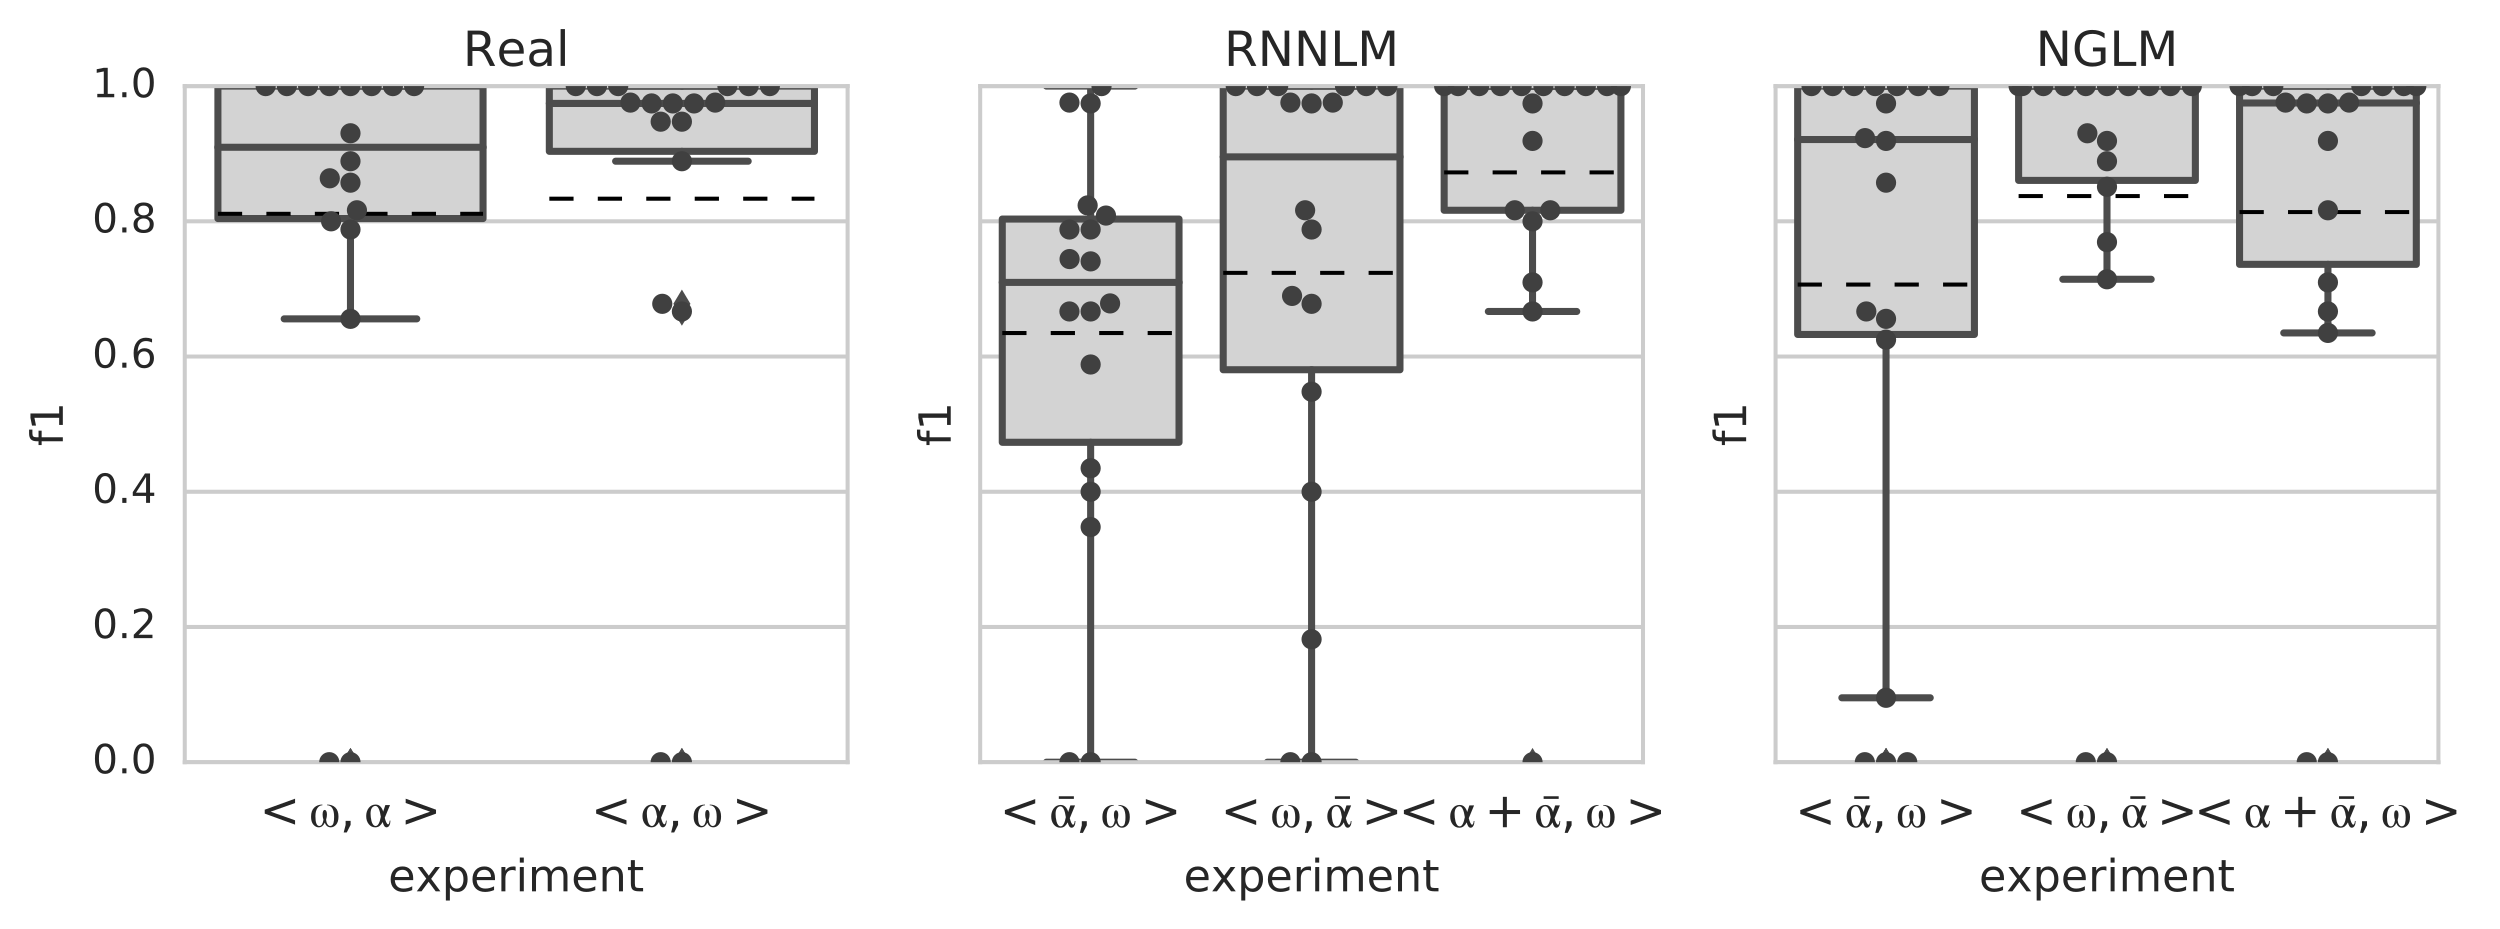 <?xml version="1.0" encoding="utf-8" standalone="no"?>
<!DOCTYPE svg PUBLIC "-//W3C//DTD SVG 1.1//EN"
  "http://www.w3.org/Graphics/SVG/1.1/DTD/svg11.dtd">
<!-- Created with matplotlib (http://matplotlib.org/) -->
<svg height="230pt" version="1.1" viewBox="0 0 619 230" width="619pt" xmlns="http://www.w3.org/2000/svg" xmlns:xlink="http://www.w3.org/1999/xlink">
 <defs>
  <style type="text/css">
*{stroke-linecap:butt;stroke-linejoin:round;stroke-miterlimit:100000;}
  </style>
 </defs>
 <g id="figure_1">
  <g id="patch_1">
   <path d="M 0 230.178 
L 619.056 230.178 
L 619.056 -0 
L 0 -0 
z
" style="fill:none;"/>
  </g>
  <g id="axes_1">
   <g id="patch_2">
    <path d="M 45.749 188.718 
L 209.867 188.718 
L 209.867 21.318 
L 45.749 21.318 
z
" style="fill:none;"/>
   </g>
   <g id="matplotlib.axis_1">
    <g id="xtick_1">
     <g id="line2d_1"/>
     <g id="line2d_2"/>
     <g id="text_1">
      <!-- $&lt;\omega,\alpha&gt;$ -->
      <defs>
       <path d="M 73.188 49.219 
L 22.797 31.297 
L 73.188 13.484 
L 73.188 4.594 
L 10.594 27.297 
L 10.594 35.406 
L 73.188 58.109 
z
" id="BitstreamVeraSans-Roman-3c"/>
       <path d="M 36.094 44.5 
L 36.094 46 
Q 46.703 46 53.094 39.797 
Q 59.5 33.594 59.5 21.094 
Q 59.5 10.203 54.703 4.594 
Q 49.906 -1 43.594 -1 
Q 34.797 -1 31.203 8.594 
Q 27 -1 18.594 -1 
Q 12.703 -1 7.703 4.594 
Q 2.906 10.094 2.906 20.906 
Q 2.906 33.406 9.406 39.703 
Q 15.906 46 26.297 46 
L 26.297 44.5 
Q 19.906 44.5 15.906 38.5 
Q 11.906 32.5 11.906 21.797 
Q 11.906 1.797 20 1.797 
Q 26.594 1.797 28.5 14.594 
Q 26.703 20.5 26.703 25.094 
Q 26.703 34.906 31.203 34.906 
Q 33.094 34.906 34.391 32.5 
Q 35.703 30.094 35.703 25.297 
Q 35.703 20.906 33.906 14.594 
Q 34.5 8.797 36.891 5.297 
Q 39.297 1.797 42.094 1.797 
Q 44.797 1.797 46.594 3.344 
Q 48.406 4.906 49.203 7.953 
Q 50 11 50.25 13.844 
Q 50.5 16.703 50.5 20.797 
Q 50.5 32.297 46.797 38.391 
Q 43.094 44.5 36.094 44.5 
" id="STIXGeneral-Regular-3c9"/>
       <path d="M 10.594 49.219 
L 10.594 58.109 
L 73.188 35.406 
L 73.188 27.297 
L 10.594 4.594 
L 10.594 13.484 
L 60.891 31.297 
z
" id="BitstreamVeraSans-Roman-3e"/>
       <path d="M 11.719 12.406 
L 22.016 12.406 
L 22.016 4 
L 14.016 -11.625 
L 7.719 -11.625 
L 11.719 4 
z
" id="BitstreamVeraSans-Roman-2c"/>
       <path d="M 51.406 12.906 
L 52.906 12.906 
Q 52.906 7 50.75 3 
Q 48.594 -1 45 -1 
Q 39.406 -1 37 10 
Q 34 4.594 30.5 1.797 
Q 27 -1 21.594 -1 
Q 13.5 -1 8.203 5.547 
Q 2.906 12.094 2.906 22.297 
Q 2.906 32.203 8.25 39.094 
Q 13.594 46 22.5 46 
Q 28.5 46 32.453 41.75 
Q 36.406 37.5 37.906 31.406 
L 42.406 45 
L 52.094 45 
L 41.203 18.703 
Q 42.203 14.094 44.141 9.641 
Q 46.094 5.203 48.094 5.203 
Q 50.5 5.203 51.406 12.906 
M 33.094 20.797 
Q 29.797 43.203 22 43.203 
Q 17.797 43.203 14.844 39.25 
Q 11.906 35.297 11.906 27.297 
Q 11.906 23.906 12.344 20.094 
Q 12.797 16.297 13.844 11.891 
Q 14.906 7.5 17.156 4.641 
Q 19.406 1.797 22.5 1.797 
Q 29.5 1.797 33.094 20.797 
" id="STIXGeneral-Regular-3b1"/>
      </defs>
      <g style="fill:#262626;" transform="translate(61.938 204.836)scale(0.12 -0.12)">
       <use transform="translate(19.482 0.891)" xlink:href="#BitstreamVeraSans-Roman-3c"/>
       <use transform="translate(122.754 0.891)" xlink:href="#STIXGeneral-Regular-3c9"/>
       <use transform="translate(185.254 0.891)" xlink:href="#BitstreamVeraSans-Roman-2c"/>
       <use transform="translate(236.523 0.891)" xlink:href="#STIXGeneral-Regular-3b1"/>
       <use transform="translate(310.306 0.891)" xlink:href="#BitstreamVeraSans-Roman-3e"/>
      </g>
     </g>
    </g>
    <g id="xtick_2">
     <g id="line2d_3"/>
     <g id="line2d_4"/>
     <g id="text_2">
      <!-- $&lt;\alpha,\omega&gt;$ -->
      <g style="fill:#262626;" transform="translate(143.997 204.836)scale(0.12 -0.12)">
       <use transform="translate(19.482 0.891)" xlink:href="#BitstreamVeraSans-Roman-3c"/>
       <use transform="translate(122.754 0.891)" xlink:href="#STIXGeneral-Regular-3b1"/>
       <use transform="translate(177.054 0.891)" xlink:href="#BitstreamVeraSans-Roman-2c"/>
       <use transform="translate(228.323 0.891)" xlink:href="#STIXGeneral-Regular-3c9"/>
       <use transform="translate(310.306 0.891)" xlink:href="#BitstreamVeraSans-Roman-3e"/>
      </g>
     </g>
    </g>
    <g id="text_3">
     <!-- experiment -->
     <defs>
      <path d="M 18.109 8.203 
L 18.109 -20.797 
L 9.078 -20.797 
L 9.078 54.688 
L 18.109 54.688 
L 18.109 46.391 
Q 20.953 51.266 25.266 53.625 
Q 29.594 56 35.594 56 
Q 45.562 56 51.781 48.094 
Q 58.016 40.188 58.016 27.297 
Q 58.016 14.406 51.781 6.484 
Q 45.562 -1.422 35.594 -1.422 
Q 29.594 -1.422 25.266 0.953 
Q 20.953 3.328 18.109 8.203 
M 48.688 27.297 
Q 48.688 37.203 44.609 42.844 
Q 40.531 48.484 33.406 48.484 
Q 26.266 48.484 22.188 42.844 
Q 18.109 37.203 18.109 27.297 
Q 18.109 17.391 22.188 11.75 
Q 26.266 6.109 33.406 6.109 
Q 40.531 6.109 44.609 11.75 
Q 48.688 17.391 48.688 27.297 
" id="BitstreamVeraSans-Roman-70"/>
      <path d="M 56.203 29.594 
L 56.203 25.203 
L 14.891 25.203 
Q 15.484 15.922 20.484 11.062 
Q 25.484 6.203 34.422 6.203 
Q 39.594 6.203 44.453 7.469 
Q 49.312 8.734 54.109 11.281 
L 54.109 2.781 
Q 49.266 0.734 44.188 -0.344 
Q 39.109 -1.422 33.891 -1.422 
Q 20.797 -1.422 13.156 6.188 
Q 5.516 13.812 5.516 26.812 
Q 5.516 40.234 12.766 48.109 
Q 20.016 56 32.328 56 
Q 43.359 56 49.781 48.891 
Q 56.203 41.797 56.203 29.594 
M 47.219 32.234 
Q 47.125 39.594 43.094 43.984 
Q 39.062 48.391 32.422 48.391 
Q 24.906 48.391 20.391 44.141 
Q 15.875 39.891 15.188 32.172 
z
" id="BitstreamVeraSans-Roman-65"/>
      <path d="M 54.891 54.688 
L 35.109 28.078 
L 55.906 0 
L 45.312 0 
L 29.391 21.484 
L 13.484 0 
L 2.875 0 
L 24.125 28.609 
L 4.688 54.688 
L 15.281 54.688 
L 29.781 35.203 
L 44.281 54.688 
z
" id="BitstreamVeraSans-Roman-78"/>
      <path d="M 52 44.188 
Q 55.375 50.25 60.062 53.125 
Q 64.75 56 71.094 56 
Q 79.641 56 84.281 50.016 
Q 88.922 44.047 88.922 33.016 
L 88.922 0 
L 79.891 0 
L 79.891 32.719 
Q 79.891 40.578 77.094 44.375 
Q 74.312 48.188 68.609 48.188 
Q 61.625 48.188 57.562 43.547 
Q 53.516 38.922 53.516 30.906 
L 53.516 0 
L 44.484 0 
L 44.484 32.719 
Q 44.484 40.625 41.703 44.406 
Q 38.922 48.188 33.109 48.188 
Q 26.219 48.188 22.156 43.531 
Q 18.109 38.875 18.109 30.906 
L 18.109 0 
L 9.078 0 
L 9.078 54.688 
L 18.109 54.688 
L 18.109 46.188 
Q 21.188 51.219 25.484 53.609 
Q 29.781 56 35.688 56 
Q 41.656 56 45.828 52.969 
Q 50 49.953 52 44.188 
" id="BitstreamVeraSans-Roman-6d"/>
      <path d="M 41.109 46.297 
Q 39.594 47.172 37.812 47.578 
Q 36.031 48 33.891 48 
Q 26.266 48 22.188 43.047 
Q 18.109 38.094 18.109 28.812 
L 18.109 0 
L 9.078 0 
L 9.078 54.688 
L 18.109 54.688 
L 18.109 46.188 
Q 20.953 51.172 25.484 53.578 
Q 30.031 56 36.531 56 
Q 37.453 56 38.578 55.875 
Q 39.703 55.766 41.062 55.516 
z
" id="BitstreamVeraSans-Roman-72"/>
      <path d="M 9.422 54.688 
L 18.406 54.688 
L 18.406 0 
L 9.422 0 
z
M 9.422 75.984 
L 18.406 75.984 
L 18.406 64.594 
L 9.422 64.594 
z
" id="BitstreamVeraSans-Roman-69"/>
      <path d="M 54.891 33.016 
L 54.891 0 
L 45.906 0 
L 45.906 32.719 
Q 45.906 40.484 42.875 44.328 
Q 39.844 48.188 33.797 48.188 
Q 26.516 48.188 22.312 43.547 
Q 18.109 38.922 18.109 30.906 
L 18.109 0 
L 9.078 0 
L 9.078 54.688 
L 18.109 54.688 
L 18.109 46.188 
Q 21.344 51.125 25.703 53.562 
Q 30.078 56 35.797 56 
Q 45.219 56 50.047 50.172 
Q 54.891 44.344 54.891 33.016 
" id="BitstreamVeraSans-Roman-6e"/>
      <path d="M 18.312 70.219 
L 18.312 54.688 
L 36.812 54.688 
L 36.812 47.703 
L 18.312 47.703 
L 18.312 18.016 
Q 18.312 11.328 20.141 9.422 
Q 21.969 7.516 27.594 7.516 
L 36.812 7.516 
L 36.812 0 
L 27.594 0 
Q 17.188 0 13.234 3.875 
Q 9.281 7.766 9.281 18.016 
L 9.281 47.703 
L 2.688 47.703 
L 2.688 54.688 
L 9.281 54.688 
L 9.281 70.219 
z
" id="BitstreamVeraSans-Roman-74"/>
     </defs>
     <g style="fill:#262626;" transform="translate(96.121 220.69)scale(0.11 -0.11)">
      <use xlink:href="#BitstreamVeraSans-Roman-65"/>
      <use x="61.508" xlink:href="#BitstreamVeraSans-Roman-78"/>
      <use x="120.688" xlink:href="#BitstreamVeraSans-Roman-70"/>
      <use x="184.164" xlink:href="#BitstreamVeraSans-Roman-65"/>
      <use x="245.688" xlink:href="#BitstreamVeraSans-Roman-72"/>
      <use x="286.801" xlink:href="#BitstreamVeraSans-Roman-69"/>
      <use x="314.584" xlink:href="#BitstreamVeraSans-Roman-6d"/>
      <use x="411.996" xlink:href="#BitstreamVeraSans-Roman-65"/>
      <use x="473.52" xlink:href="#BitstreamVeraSans-Roman-6e"/>
      <use x="536.898" xlink:href="#BitstreamVeraSans-Roman-74"/>
     </g>
    </g>
   </g>
   <g id="matplotlib.axis_2">
    <g id="ytick_1">
     <g id="line2d_5">
      <path clip-path="url(#pd59eb914a8)" d="M 45.749 188.718 
L 209.867 188.718 
" style="fill:none;stroke:#cccccc;stroke-linecap:round;"/>
     </g>
     <g id="line2d_6"/>
     <g id="line2d_7"/>
     <g id="text_4">
      <!-- 0.0 -->
      <defs>
       <path d="M 31.781 66.406 
Q 24.172 66.406 20.328 58.906 
Q 16.5 51.422 16.5 36.375 
Q 16.5 21.391 20.328 13.891 
Q 24.172 6.391 31.781 6.391 
Q 39.453 6.391 43.281 13.891 
Q 47.125 21.391 47.125 36.375 
Q 47.125 51.422 43.281 58.906 
Q 39.453 66.406 31.781 66.406 
M 31.781 74.219 
Q 44.047 74.219 50.516 64.516 
Q 56.984 54.828 56.984 36.375 
Q 56.984 17.969 50.516 8.266 
Q 44.047 -1.422 31.781 -1.422 
Q 19.531 -1.422 13.062 8.266 
Q 6.594 17.969 6.594 36.375 
Q 6.594 54.828 13.062 64.516 
Q 19.531 74.219 31.781 74.219 
" id="BitstreamVeraSans-Roman-30"/>
       <path d="M 10.688 12.406 
L 21 12.406 
L 21 0 
L 10.688 0 
z
" id="BitstreamVeraSans-Roman-2e"/>
      </defs>
      <g style="fill:#262626;" transform="translate(22.846 191.477)scale(0.1 -0.1)">
       <use xlink:href="#BitstreamVeraSans-Roman-30"/>
       <use x="63.623" xlink:href="#BitstreamVeraSans-Roman-2e"/>
       <use x="95.41" xlink:href="#BitstreamVeraSans-Roman-30"/>
      </g>
     </g>
    </g>
    <g id="ytick_2">
     <g id="line2d_8">
      <path clip-path="url(#pd59eb914a8)" d="M 45.749 155.238 
L 209.867 155.238 
" style="fill:none;stroke:#cccccc;stroke-linecap:round;"/>
     </g>
     <g id="line2d_9"/>
     <g id="line2d_10"/>
     <g id="text_5">
      <!-- 0.2 -->
      <defs>
       <path d="M 19.188 8.297 
L 53.609 8.297 
L 53.609 0 
L 7.328 0 
L 7.328 8.297 
Q 12.938 14.109 22.625 23.891 
Q 32.328 33.688 34.812 36.531 
Q 39.547 41.844 41.422 45.531 
Q 43.312 49.219 43.312 52.781 
Q 43.312 58.594 39.234 62.25 
Q 35.156 65.922 28.609 65.922 
Q 23.969 65.922 18.812 64.312 
Q 13.672 62.703 7.812 59.422 
L 7.812 69.391 
Q 13.766 71.781 18.938 73 
Q 24.125 74.219 28.422 74.219 
Q 39.75 74.219 46.484 68.547 
Q 53.219 62.891 53.219 53.422 
Q 53.219 48.922 51.531 44.891 
Q 49.859 40.875 45.406 35.406 
Q 44.188 33.984 37.641 27.219 
Q 31.109 20.453 19.188 8.297 
" id="BitstreamVeraSans-Roman-32"/>
      </defs>
      <g style="fill:#262626;" transform="translate(22.846 157.998)scale(0.1 -0.1)">
       <use xlink:href="#BitstreamVeraSans-Roman-30"/>
       <use x="63.623" xlink:href="#BitstreamVeraSans-Roman-2e"/>
       <use x="95.41" xlink:href="#BitstreamVeraSans-Roman-32"/>
      </g>
     </g>
    </g>
    <g id="ytick_3">
     <g id="line2d_11">
      <path clip-path="url(#pd59eb914a8)" d="M 45.749 121.758 
L 209.867 121.758 
" style="fill:none;stroke:#cccccc;stroke-linecap:round;"/>
     </g>
     <g id="line2d_12"/>
     <g id="line2d_13"/>
     <g id="text_6">
      <!-- 0.4 -->
      <defs>
       <path d="M 37.797 64.312 
L 12.891 25.391 
L 37.797 25.391 
z
M 35.203 72.906 
L 47.609 72.906 
L 47.609 25.391 
L 58.016 25.391 
L 58.016 17.188 
L 47.609 17.188 
L 47.609 0 
L 37.797 0 
L 37.797 17.188 
L 4.891 17.188 
L 4.891 26.703 
z
" id="BitstreamVeraSans-Roman-34"/>
      </defs>
      <g style="fill:#262626;" transform="translate(22.846 124.517)scale(0.1 -0.1)">
       <use xlink:href="#BitstreamVeraSans-Roman-30"/>
       <use x="63.623" xlink:href="#BitstreamVeraSans-Roman-2e"/>
       <use x="95.41" xlink:href="#BitstreamVeraSans-Roman-34"/>
      </g>
     </g>
    </g>
    <g id="ytick_4">
     <g id="line2d_14">
      <path clip-path="url(#pd59eb914a8)" d="M 45.749 88.278 
L 209.867 88.278 
" style="fill:none;stroke:#cccccc;stroke-linecap:round;"/>
     </g>
     <g id="line2d_15"/>
     <g id="line2d_16"/>
     <g id="text_7">
      <!-- 0.6 -->
      <defs>
       <path d="M 33.016 40.375 
Q 26.375 40.375 22.484 35.828 
Q 18.609 31.297 18.609 23.391 
Q 18.609 15.531 22.484 10.953 
Q 26.375 6.391 33.016 6.391 
Q 39.656 6.391 43.531 10.953 
Q 47.406 15.531 47.406 23.391 
Q 47.406 31.297 43.531 35.828 
Q 39.656 40.375 33.016 40.375 
M 52.594 71.297 
L 52.594 62.312 
Q 48.875 64.062 45.094 64.984 
Q 41.312 65.922 37.594 65.922 
Q 27.828 65.922 22.672 59.328 
Q 17.531 52.734 16.797 39.406 
Q 19.672 43.656 24.016 45.922 
Q 28.375 48.188 33.594 48.188 
Q 44.578 48.188 50.953 41.516 
Q 57.328 34.859 57.328 23.391 
Q 57.328 12.156 50.688 5.359 
Q 44.047 -1.422 33.016 -1.422 
Q 20.359 -1.422 13.672 8.266 
Q 6.984 17.969 6.984 36.375 
Q 6.984 53.656 15.188 63.938 
Q 23.391 74.219 37.203 74.219 
Q 40.922 74.219 44.703 73.484 
Q 48.484 72.75 52.594 71.297 
" id="BitstreamVeraSans-Roman-36"/>
      </defs>
      <g style="fill:#262626;" transform="translate(22.846 91.037)scale(0.1 -0.1)">
       <use xlink:href="#BitstreamVeraSans-Roman-30"/>
       <use x="63.623" xlink:href="#BitstreamVeraSans-Roman-2e"/>
       <use x="95.41" xlink:href="#BitstreamVeraSans-Roman-36"/>
      </g>
     </g>
    </g>
    <g id="ytick_5">
     <g id="line2d_17">
      <path clip-path="url(#pd59eb914a8)" d="M 45.749 54.798 
L 209.867 54.798 
" style="fill:none;stroke:#cccccc;stroke-linecap:round;"/>
     </g>
     <g id="line2d_18"/>
     <g id="line2d_19"/>
     <g id="text_8">
      <!-- 0.8 -->
      <defs>
       <path d="M 31.781 34.625 
Q 24.75 34.625 20.719 30.859 
Q 16.703 27.094 16.703 20.516 
Q 16.703 13.922 20.719 10.156 
Q 24.75 6.391 31.781 6.391 
Q 38.812 6.391 42.859 10.172 
Q 46.922 13.969 46.922 20.516 
Q 46.922 27.094 42.891 30.859 
Q 38.875 34.625 31.781 34.625 
M 21.922 38.812 
Q 15.578 40.375 12.031 44.719 
Q 8.5 49.078 8.5 55.328 
Q 8.5 64.062 14.719 69.141 
Q 20.953 74.219 31.781 74.219 
Q 42.672 74.219 48.875 69.141 
Q 55.078 64.062 55.078 55.328 
Q 55.078 49.078 51.531 44.719 
Q 48 40.375 41.703 38.812 
Q 48.828 37.156 52.797 32.312 
Q 56.781 27.484 56.781 20.516 
Q 56.781 9.906 50.312 4.234 
Q 43.844 -1.422 31.781 -1.422 
Q 19.734 -1.422 13.25 4.234 
Q 6.781 9.906 6.781 20.516 
Q 6.781 27.484 10.781 32.312 
Q 14.797 37.156 21.922 38.812 
M 18.312 54.391 
Q 18.312 48.734 21.844 45.562 
Q 25.391 42.391 31.781 42.391 
Q 38.141 42.391 41.719 45.562 
Q 45.312 48.734 45.312 54.391 
Q 45.312 60.062 41.719 63.234 
Q 38.141 66.406 31.781 66.406 
Q 25.391 66.406 21.844 63.234 
Q 18.312 60.062 18.312 54.391 
" id="BitstreamVeraSans-Roman-38"/>
      </defs>
      <g style="fill:#262626;" transform="translate(22.846 57.557)scale(0.1 -0.1)">
       <use xlink:href="#BitstreamVeraSans-Roman-30"/>
       <use x="63.623" xlink:href="#BitstreamVeraSans-Roman-2e"/>
       <use x="95.41" xlink:href="#BitstreamVeraSans-Roman-38"/>
      </g>
     </g>
    </g>
    <g id="ytick_6">
     <g id="line2d_20">
      <path clip-path="url(#pd59eb914a8)" d="M 45.749 21.318 
L 209.867 21.318 
" style="fill:none;stroke:#cccccc;stroke-linecap:round;"/>
     </g>
     <g id="line2d_21"/>
     <g id="line2d_22"/>
     <g id="text_9">
      <!-- 1.0 -->
      <defs>
       <path d="M 12.406 8.297 
L 28.516 8.297 
L 28.516 63.922 
L 10.984 60.406 
L 10.984 69.391 
L 28.422 72.906 
L 38.281 72.906 
L 38.281 8.297 
L 54.391 8.297 
L 54.391 0 
L 12.406 0 
z
" id="BitstreamVeraSans-Roman-31"/>
      </defs>
      <g style="fill:#262626;" transform="translate(22.846 24.078)scale(0.1 -0.1)">
       <use xlink:href="#BitstreamVeraSans-Roman-31"/>
       <use x="63.623" xlink:href="#BitstreamVeraSans-Roman-2e"/>
       <use x="95.41" xlink:href="#BitstreamVeraSans-Roman-30"/>
      </g>
     </g>
    </g>
    <g id="text_10">
     <!-- f1 -->
     <defs>
      <path d="M 37.109 75.984 
L 37.109 68.5 
L 28.516 68.5 
Q 23.688 68.5 21.797 66.547 
Q 19.922 64.594 19.922 59.516 
L 19.922 54.688 
L 34.719 54.688 
L 34.719 47.703 
L 19.922 47.703 
L 19.922 0 
L 10.891 0 
L 10.891 47.703 
L 2.297 47.703 
L 2.297 54.688 
L 10.891 54.688 
L 10.891 58.5 
Q 10.891 67.625 15.141 71.797 
Q 19.391 75.984 28.609 75.984 
z
" id="BitstreamVeraSans-Roman-66"/>
     </defs>
     <g style="fill:#262626;" transform="translate(15.558 110.454)rotate(-90.0)scale(0.11 -0.11)">
      <use xlink:href="#BitstreamVeraSans-Roman-66"/>
      <use x="35.205" xlink:href="#BitstreamVeraSans-Roman-31"/>
     </g>
    </g>
   </g>
   <g id="patch_3">
    <path clip-path="url(#pd59eb914a8)" d="M 53.955 54.115 
L 119.602 54.115 
L 119.602 21.318 
L 53.955 21.318 
L 53.955 54.115 
z
" style="fill:#d3d3d3;stroke:#4c4c4c;stroke-linejoin:miter;stroke-width:1.75;"/>
   </g>
   <g id="patch_4">
    <path clip-path="url(#pd59eb914a8)" d="M 136.014 37.471 
L 201.661 37.471 
L 201.661 21.318 
L 136.014 21.318 
L 136.014 37.471 
z
" style="fill:#d3d3d3;stroke:#4c4c4c;stroke-linejoin:miter;stroke-width:1.75;"/>
   </g>
   <g id="line2d_23">
    <path clip-path="url(#pd59eb914a8)" d="M 86.778 54.115 
L 86.778 78.948 
" style="fill:none;stroke:#4c4c4c;stroke-linecap:round;stroke-width:1.75;"/>
   </g>
   <g id="line2d_24">
    <path clip-path="url(#pd59eb914a8)" d="M 86.778 21.318 
L 86.778 21.318 
" style="fill:none;stroke:#4c4c4c;stroke-linecap:round;stroke-width:1.75;"/>
   </g>
   <g id="line2d_25">
    <path clip-path="url(#pd59eb914a8)" d="M 70.367 78.948 
L 103.19 78.948 
" style="fill:none;stroke:#4c4c4c;stroke-linecap:round;stroke-width:1.75;"/>
   </g>
   <g id="line2d_26">
    <path clip-path="url(#pd59eb914a8)" d="M 70.367 21.318 
L 103.19 21.318 
" style="fill:none;stroke:#4c4c4c;stroke-linecap:round;stroke-width:1.75;"/>
   </g>
   <g id="line2d_27">
    <path clip-path="url(#pd59eb914a8)" d="M 53.955 36.458 
L 119.602 36.458 
" style="fill:none;stroke:#4c4c4c;stroke-linecap:round;stroke-width:1.75;"/>
   </g>
   <g id="line2d_28">
    <path clip-path="url(#pd59eb914a8)" d="M 53.955 52.94 
L 119.602 52.94 
" style="fill:none;stroke:#000000;stroke-dasharray:6,6;stroke-dashoffset:0.0;"/>
   </g>
   <g id="line2d_29">
    <defs>
     <path d="M -0 3.536 
L 2.121 0 
L -0 -3.536 
L -2.121 -0 
z
" id="m0505eec094"/>
    </defs>
    <g clip-path="url(#pd59eb914a8)">
     <use style="fill:#4c4c4c;" x="86.778" xlink:href="#m0505eec094" y="188.718"/>
     <use style="fill:#4c4c4c;" x="86.778" xlink:href="#m0505eec094" y="188.718"/>
    </g>
   </g>
   <g id="line2d_30">
    <path clip-path="url(#pd59eb914a8)" d="M 168.837 37.471 
L 168.837 39.918 
" style="fill:none;stroke:#4c4c4c;stroke-linecap:round;stroke-width:1.75;"/>
   </g>
   <g id="line2d_31">
    <path clip-path="url(#pd59eb914a8)" d="M 168.837 21.318 
L 168.837 21.318 
" style="fill:none;stroke:#4c4c4c;stroke-linecap:round;stroke-width:1.75;"/>
   </g>
   <g id="line2d_32">
    <path clip-path="url(#pd59eb914a8)" d="M 152.426 39.918 
L 185.249 39.918 
" style="fill:none;stroke:#4c4c4c;stroke-linecap:round;stroke-width:1.75;"/>
   </g>
   <g id="line2d_33">
    <path clip-path="url(#pd59eb914a8)" d="M 152.426 21.318 
L 185.249 21.318 
" style="fill:none;stroke:#4c4c4c;stroke-linecap:round;stroke-width:1.75;"/>
   </g>
   <g id="line2d_34">
    <path clip-path="url(#pd59eb914a8)" d="M 136.014 25.61 
L 201.661 25.61 
" style="fill:none;stroke:#4c4c4c;stroke-linecap:round;stroke-width:1.75;"/>
   </g>
   <g id="line2d_35">
    <path clip-path="url(#pd59eb914a8)" d="M 136.014 49.194 
L 201.661 49.194 
" style="fill:none;stroke:#000000;stroke-dasharray:6,6;stroke-dashoffset:0.0;"/>
   </g>
   <g id="line2d_36">
    <g clip-path="url(#pd59eb914a8)">
     <use style="fill:#4c4c4c;" x="168.837" xlink:href="#m0505eec094" y="188.718"/>
     <use style="fill:#4c4c4c;" x="168.837" xlink:href="#m0505eec094" y="75.227"/>
     <use style="fill:#4c4c4c;" x="168.837" xlink:href="#m0505eec094" y="188.718"/>
     <use style="fill:#4c4c4c;" x="168.837" xlink:href="#m0505eec094" y="77.118"/>
    </g>
   </g>
   <g id="patch_5">
    <path d="M 209.867 188.718 
L 209.867 21.318 
" style="fill:none;stroke:#cccccc;stroke-linecap:square;stroke-linejoin:miter;"/>
   </g>
   <g id="patch_6">
    <path d="M 45.749 21.318 
L 209.867 21.318 
" style="fill:none;stroke:#cccccc;stroke-linecap:square;stroke-linejoin:miter;"/>
   </g>
   <g id="patch_7">
    <path d="M 45.749 188.718 
L 45.749 21.318 
" style="fill:none;stroke:#cccccc;stroke-linecap:square;stroke-linejoin:miter;"/>
   </g>
   <g id="patch_8">
    <path d="M 45.749 188.718 
L 209.867 188.718 
" style="fill:none;stroke:#cccccc;stroke-linecap:square;stroke-linejoin:miter;"/>
   </g>
   <g id="PathCollection_1">
    <defs>
     <path d="M 0 2.5 
C 0.663 2.5 1.299 2.237 1.768 1.768 
C 2.237 1.299 2.5 0.663 2.5 0 
C 2.5 -0.663 2.237 -1.299 1.768 -1.768 
C 1.299 -2.237 0.663 -2.5 0 -2.5 
C -0.663 -2.5 -1.299 -2.237 -1.768 -1.768 
C -2.237 -1.299 -2.5 -0.663 -2.5 0 
C -2.5 0.663 -2.237 1.299 -1.768 1.768 
C -1.299 2.237 -0.663 2.5 0 2.5 
z
" id="C0_0_b653adb04b"/>
    </defs>
    <g clip-path="url(#pd59eb914a8)">
     <use style="fill:#404040;" x="86.778" xlink:href="#C0_0_b653adb04b" y="188.718"/>
    </g>
    <g clip-path="url(#pd59eb914a8)">
     <use style="fill:#404040;" x="81.528" xlink:href="#C0_0_b653adb04b" y="188.718"/>
    </g>
    <g clip-path="url(#pd59eb914a8)">
     <use style="fill:#404040;" x="86.778" xlink:href="#C0_0_b653adb04b" y="78.948"/>
    </g>
    <g clip-path="url(#pd59eb914a8)">
     <use style="fill:#404040;" x="86.778" xlink:href="#C0_0_b653adb04b" y="56.827"/>
    </g>
    <g clip-path="url(#pd59eb914a8)">
     <use style="fill:#404040;" x="81.98" xlink:href="#C0_0_b653adb04b" y="54.798"/>
    </g>
    <g clip-path="url(#pd59eb914a8)">
     <use style="fill:#404040;" x="88.378" xlink:href="#C0_0_b653adb04b" y="52.065"/>
    </g>
    <g clip-path="url(#pd59eb914a8)">
     <use style="fill:#404040;" x="86.778" xlink:href="#C0_0_b653adb04b" y="45.232"/>
    </g>
    <g clip-path="url(#pd59eb914a8)">
     <use style="fill:#404040;" x="81.654" xlink:href="#C0_0_b653adb04b" y="44.145"/>
    </g>
    <g clip-path="url(#pd59eb914a8)">
     <use style="fill:#404040;" x="86.778" xlink:href="#C0_0_b653adb04b" y="39.918"/>
    </g>
    <g clip-path="url(#pd59eb914a8)">
     <use style="fill:#404040;" x="86.778" xlink:href="#C0_0_b653adb04b" y="32.997"/>
    </g>
    <g clip-path="url(#pd59eb914a8)">
     <use style="fill:#404040;" x="86.778" xlink:href="#C0_0_b653adb04b" y="21.318"/>
    </g>
    <g clip-path="url(#pd59eb914a8)">
     <use style="fill:#404040;" x="81.528" xlink:href="#C0_0_b653adb04b" y="21.318"/>
    </g>
    <g clip-path="url(#pd59eb914a8)">
     <use style="fill:#404040;" x="92.028" xlink:href="#C0_0_b653adb04b" y="21.318"/>
    </g>
    <g clip-path="url(#pd59eb914a8)">
     <use style="fill:#404040;" x="76.278" xlink:href="#C0_0_b653adb04b" y="21.318"/>
    </g>
    <g clip-path="url(#pd59eb914a8)">
     <use style="fill:#404040;" x="97.278" xlink:href="#C0_0_b653adb04b" y="21.318"/>
    </g>
    <g clip-path="url(#pd59eb914a8)">
     <use style="fill:#404040;" x="71.028" xlink:href="#C0_0_b653adb04b" y="21.318"/>
    </g>
    <g clip-path="url(#pd59eb914a8)">
     <use style="fill:#404040;" x="102.528" xlink:href="#C0_0_b653adb04b" y="21.318"/>
    </g>
    <g clip-path="url(#pd59eb914a8)">
     <use style="fill:#404040;" x="65.778" xlink:href="#C0_0_b653adb04b" y="21.318"/>
    </g>
   </g>
   <g id="PathCollection_2">
    <defs>
     <path d="M 0 2.5 
C 0.663 2.5 1.299 2.237 1.768 1.768 
C 2.237 1.299 2.5 0.663 2.5 0 
C 2.5 -0.663 2.237 -1.299 1.768 -1.768 
C 1.299 -2.237 0.663 -2.5 0 -2.5 
C -0.663 -2.5 -1.299 -2.237 -1.768 -1.768 
C -2.237 -1.299 -2.5 -0.663 -2.5 0 
C -2.5 0.663 -2.237 1.299 -1.768 1.768 
C -1.299 2.237 -0.663 2.5 0 2.5 
z
" id="C1_0_cac290461d"/>
    </defs>
    <g clip-path="url(#pd59eb914a8)">
     <use style="fill:#404040;" x="168.837" xlink:href="#C1_0_cac290461d" y="188.718"/>
    </g>
    <g clip-path="url(#pd59eb914a8)">
     <use style="fill:#404040;" x="163.587" xlink:href="#C1_0_cac290461d" y="188.718"/>
    </g>
    <g clip-path="url(#pd59eb914a8)">
     <use style="fill:#404040;" x="168.837" xlink:href="#C1_0_cac290461d" y="77.118"/>
    </g>
    <g clip-path="url(#pd59eb914a8)">
     <use style="fill:#404040;" x="163.977" xlink:href="#C1_0_cac290461d" y="75.227"/>
    </g>
    <g clip-path="url(#pd59eb914a8)">
     <use style="fill:#404040;" x="168.837" xlink:href="#C1_0_cac290461d" y="39.918"/>
    </g>
    <g clip-path="url(#pd59eb914a8)">
     <use style="fill:#404040;" x="168.837" xlink:href="#C1_0_cac290461d" y="30.129"/>
    </g>
    <g clip-path="url(#pd59eb914a8)">
     <use style="fill:#404040;" x="163.587" xlink:href="#C1_0_cac290461d" y="30.129"/>
    </g>
    <g clip-path="url(#pd59eb914a8)">
     <use style="fill:#404040;" x="166.589" xlink:href="#C1_0_cac290461d" y="25.61"/>
    </g>
    <g clip-path="url(#pd59eb914a8)">
     <use style="fill:#404040;" x="171.839" xlink:href="#C1_0_cac290461d" y="25.61"/>
    </g>
    <g clip-path="url(#pd59eb914a8)">
     <use style="fill:#404040;" x="161.339" xlink:href="#C1_0_cac290461d" y="25.61"/>
    </g>
    <g clip-path="url(#pd59eb914a8)">
     <use style="fill:#404040;" x="177.084" xlink:href="#C1_0_cac290461d" y="25.401"/>
    </g>
    <g clip-path="url(#pd59eb914a8)">
     <use style="fill:#404040;" x="156.093" xlink:href="#C1_0_cac290461d" y="25.401"/>
    </g>
    <g clip-path="url(#pd59eb914a8)">
     <use style="fill:#404040;" x="180.115" xlink:href="#C1_0_cac290461d" y="21.318"/>
    </g>
    <g clip-path="url(#pd59eb914a8)">
     <use style="fill:#404040;" x="153.063" xlink:href="#C1_0_cac290461d" y="21.318"/>
    </g>
    <g clip-path="url(#pd59eb914a8)">
     <use style="fill:#404040;" x="185.365" xlink:href="#C1_0_cac290461d" y="21.318"/>
    </g>
    <g clip-path="url(#pd59eb914a8)">
     <use style="fill:#404040;" x="147.813" xlink:href="#C1_0_cac290461d" y="21.318"/>
    </g>
    <g clip-path="url(#pd59eb914a8)">
     <use style="fill:#404040;" x="190.615" xlink:href="#C1_0_cac290461d" y="21.318"/>
    </g>
    <g clip-path="url(#pd59eb914a8)">
     <use style="fill:#404040;" x="142.563" xlink:href="#C1_0_cac290461d" y="21.318"/>
    </g>
   </g>
   <g id="text_11">
    <!-- Real -->
    <defs>
     <path d="M 9.422 75.984 
L 18.406 75.984 
L 18.406 0 
L 9.422 0 
z
" id="BitstreamVeraSans-Roman-6c"/>
     <path d="M 34.281 27.484 
Q 23.391 27.484 19.188 25 
Q 14.984 22.516 14.984 16.5 
Q 14.984 11.719 18.141 8.906 
Q 21.297 6.109 26.703 6.109 
Q 34.188 6.109 38.703 11.406 
Q 43.219 16.703 43.219 25.484 
L 43.219 27.484 
z
M 52.203 31.203 
L 52.203 0 
L 43.219 0 
L 43.219 8.297 
Q 40.141 3.328 35.547 0.953 
Q 30.953 -1.422 24.312 -1.422 
Q 15.922 -1.422 10.953 3.297 
Q 6 8.016 6 15.922 
Q 6 25.141 12.172 29.828 
Q 18.359 34.516 30.609 34.516 
L 43.219 34.516 
L 43.219 35.406 
Q 43.219 41.609 39.141 45 
Q 35.062 48.391 27.688 48.391 
Q 23 48.391 18.547 47.266 
Q 14.109 46.141 10.016 43.891 
L 10.016 52.203 
Q 14.938 54.109 19.578 55.047 
Q 24.219 56 28.609 56 
Q 40.484 56 46.344 49.844 
Q 52.203 43.703 52.203 31.203 
" id="BitstreamVeraSans-Roman-61"/>
     <path d="M 44.391 34.188 
Q 47.562 33.109 50.562 29.594 
Q 53.562 26.078 56.594 19.922 
L 66.609 0 
L 56 0 
L 46.688 18.703 
Q 43.062 26.031 39.672 28.422 
Q 36.281 30.812 30.422 30.812 
L 19.672 30.812 
L 19.672 0 
L 9.812 0 
L 9.812 72.906 
L 32.078 72.906 
Q 44.578 72.906 50.734 67.672 
Q 56.891 62.453 56.891 51.906 
Q 56.891 45.016 53.688 40.469 
Q 50.484 35.938 44.391 34.188 
M 19.672 64.797 
L 19.672 38.922 
L 32.078 38.922 
Q 39.203 38.922 42.844 42.219 
Q 46.484 45.516 46.484 51.906 
Q 46.484 58.297 42.844 61.547 
Q 39.203 64.797 32.078 64.797 
z
" id="BitstreamVeraSans-Roman-52"/>
    </defs>
    <g style="fill:#262626;" transform="translate(114.607 16.318)scale(0.12 -0.12)">
     <use xlink:href="#BitstreamVeraSans-Roman-52"/>
     <use x="69.42" xlink:href="#BitstreamVeraSans-Roman-65"/>
     <use x="130.943" xlink:href="#BitstreamVeraSans-Roman-61"/>
     <use x="192.223" xlink:href="#BitstreamVeraSans-Roman-6c"/>
    </g>
   </g>
  </g>
  <g id="axes_2">
   <g id="patch_9">
    <path d="M 242.69 188.718 
L 406.808 188.718 
L 406.808 21.318 
L 242.69 21.318 
z
" style="fill:none;"/>
   </g>
   <g id="matplotlib.axis_3">
    <g id="xtick_3">
     <g id="line2d_37"/>
     <g id="line2d_38"/>
     <g id="text_12">
      <!-- $&lt;\bar{\alpha},\omega&gt;$ -->
      <defs>
       <path d="M -7.406 54.703 
L -38.5 54.703 
L -38.5 60.094 
L -7.406 60.094 
z
" id="STIXGeneral-Regular-304"/>
      </defs>
      <g style="fill:#262626;" transform="translate(245.203 204.836)scale(0.12 -0.12)">
       <use transform="translate(19.482 0.109)" xlink:href="#BitstreamVeraSans-Roman-3c"/>
       <use transform="translate(179.829 3.906)" xlink:href="#STIXGeneral-Regular-304"/>
       <use transform="translate(122.754 0.109)" xlink:href="#STIXGeneral-Regular-3b1"/>
       <use transform="translate(177.054 0.109)" xlink:href="#BitstreamVeraSans-Roman-2c"/>
       <use transform="translate(228.323 0.109)" xlink:href="#STIXGeneral-Regular-3c9"/>
       <use transform="translate(310.306 0.109)" xlink:href="#BitstreamVeraSans-Roman-3e"/>
      </g>
     </g>
    </g>
    <g id="xtick_4">
     <g id="line2d_39"/>
     <g id="line2d_40"/>
     <g id="text_13">
      <!-- $&lt;\omega,\bar{\alpha}&gt;$ -->
      <g style="fill:#262626;" transform="translate(299.909 204.836)scale(0.12 -0.12)">
       <use transform="translate(19.482 0.109)" xlink:href="#BitstreamVeraSans-Roman-3c"/>
       <use transform="translate(122.754 0.109)" xlink:href="#STIXGeneral-Regular-3c9"/>
       <use transform="translate(185.254 0.109)" xlink:href="#BitstreamVeraSans-Roman-2c"/>
       <use transform="translate(293.598 3.906)" xlink:href="#STIXGeneral-Regular-304"/>
       <use transform="translate(236.523 0.109)" xlink:href="#STIXGeneral-Regular-3b1"/>
       <use transform="translate(310.306 0.109)" xlink:href="#BitstreamVeraSans-Roman-3e"/>
      </g>
     </g>
    </g>
    <g id="xtick_5">
     <g id="line2d_41"/>
     <g id="line2d_42"/>
     <g id="text_14">
      <!-- $&lt;\alpha+\bar{\alpha},\omega&gt;$ -->
      <defs>
       <path d="M 46 62.703 
L 46 35.5 
L 73.188 35.5 
L 73.188 27.203 
L 46 27.203 
L 46 0 
L 37.797 0 
L 37.797 27.203 
L 10.594 27.203 
L 10.594 35.5 
L 37.797 35.5 
L 37.797 62.703 
z
" id="BitstreamVeraSans-Roman-2b"/>
      </defs>
      <g style="fill:#262626;" transform="translate(343.995 204.836)scale(0.12 -0.12)">
       <use transform="translate(19.482 0.109)" xlink:href="#BitstreamVeraSans-Roman-3c"/>
       <use transform="translate(122.754 0.109)" xlink:href="#STIXGeneral-Regular-3b1"/>
       <use transform="translate(196.536 0.109)" xlink:href="#BitstreamVeraSans-Roman-2b"/>
       <use transform="translate(356.883 3.906)" xlink:href="#STIXGeneral-Regular-304"/>
       <use transform="translate(299.808 0.109)" xlink:href="#STIXGeneral-Regular-3b1"/>
       <use transform="translate(354.108 0.109)" xlink:href="#BitstreamVeraSans-Roman-2c"/>
       <use transform="translate(405.377 0.109)" xlink:href="#STIXGeneral-Regular-3c9"/>
       <use transform="translate(487.36 0.109)" xlink:href="#BitstreamVeraSans-Roman-3e"/>
      </g>
     </g>
    </g>
    <g id="text_15">
     <!-- experiment -->
     <g style="fill:#262626;" transform="translate(293.062 220.69)scale(0.11 -0.11)">
      <use xlink:href="#BitstreamVeraSans-Roman-65"/>
      <use x="61.508" xlink:href="#BitstreamVeraSans-Roman-78"/>
      <use x="120.688" xlink:href="#BitstreamVeraSans-Roman-70"/>
      <use x="184.164" xlink:href="#BitstreamVeraSans-Roman-65"/>
      <use x="245.688" xlink:href="#BitstreamVeraSans-Roman-72"/>
      <use x="286.801" xlink:href="#BitstreamVeraSans-Roman-69"/>
      <use x="314.584" xlink:href="#BitstreamVeraSans-Roman-6d"/>
      <use x="411.996" xlink:href="#BitstreamVeraSans-Roman-65"/>
      <use x="473.52" xlink:href="#BitstreamVeraSans-Roman-6e"/>
      <use x="536.898" xlink:href="#BitstreamVeraSans-Roman-74"/>
     </g>
    </g>
   </g>
   <g id="matplotlib.axis_4">
    <g id="ytick_7">
     <g id="line2d_43">
      <path clip-path="url(#p637d2308e5)" d="M 242.69 188.718 
L 406.808 188.718 
" style="fill:none;stroke:#cccccc;stroke-linecap:round;"/>
     </g>
     <g id="line2d_44"/>
     <g id="line2d_45"/>
    </g>
    <g id="ytick_8">
     <g id="line2d_46">
      <path clip-path="url(#p637d2308e5)" d="M 242.69 155.238 
L 406.808 155.238 
" style="fill:none;stroke:#cccccc;stroke-linecap:round;"/>
     </g>
     <g id="line2d_47"/>
     <g id="line2d_48"/>
    </g>
    <g id="ytick_9">
     <g id="line2d_49">
      <path clip-path="url(#p637d2308e5)" d="M 242.69 121.758 
L 406.808 121.758 
" style="fill:none;stroke:#cccccc;stroke-linecap:round;"/>
     </g>
     <g id="line2d_50"/>
     <g id="line2d_51"/>
    </g>
    <g id="ytick_10">
     <g id="line2d_52">
      <path clip-path="url(#p637d2308e5)" d="M 242.69 88.278 
L 406.808 88.278 
" style="fill:none;stroke:#cccccc;stroke-linecap:round;"/>
     </g>
     <g id="line2d_53"/>
     <g id="line2d_54"/>
    </g>
    <g id="ytick_11">
     <g id="line2d_55">
      <path clip-path="url(#p637d2308e5)" d="M 242.69 54.798 
L 406.808 54.798 
" style="fill:none;stroke:#cccccc;stroke-linecap:round;"/>
     </g>
     <g id="line2d_56"/>
     <g id="line2d_57"/>
    </g>
    <g id="ytick_12">
     <g id="line2d_58">
      <path clip-path="url(#p637d2308e5)" d="M 242.69 21.318 
L 406.808 21.318 
" style="fill:none;stroke:#cccccc;stroke-linecap:round;"/>
     </g>
     <g id="line2d_59"/>
     <g id="line2d_60"/>
    </g>
    <g id="text_16">
     <!-- f1 -->
     <g style="fill:#262626;" transform="translate(235.403 110.454)rotate(-90.0)scale(0.11 -0.11)">
      <use xlink:href="#BitstreamVeraSans-Roman-66"/>
      <use x="35.205" xlink:href="#BitstreamVeraSans-Roman-31"/>
     </g>
    </g>
   </g>
   <g id="patch_10">
    <path clip-path="url(#p637d2308e5)" d="M 248.161 109.514 
L 291.926 109.514 
L 291.926 54.237 
L 248.161 54.237 
L 248.161 109.514 
z
" style="fill:#d3d3d3;stroke:#4c4c4c;stroke-linejoin:miter;stroke-width:1.75;"/>
   </g>
   <g id="patch_11">
    <path clip-path="url(#p637d2308e5)" d="M 302.867 91.551 
L 346.631 91.551 
L 346.631 21.318 
L 302.867 21.318 
L 302.867 91.551 
z
" style="fill:#d3d3d3;stroke:#4c4c4c;stroke-linejoin:miter;stroke-width:1.75;"/>
   </g>
   <g id="patch_12">
    <path clip-path="url(#p637d2308e5)" d="M 357.573 52.065 
L 401.337 52.065 
L 401.337 21.318 
L 357.573 21.318 
L 357.573 52.065 
z
" style="fill:#d3d3d3;stroke:#4c4c4c;stroke-linejoin:miter;stroke-width:1.75;"/>
   </g>
   <g id="line2d_61">
    <path clip-path="url(#p637d2308e5)" d="M 270.043 109.514 
L 270.043 188.718 
" style="fill:none;stroke:#4c4c4c;stroke-linecap:round;stroke-width:1.75;"/>
   </g>
   <g id="line2d_62">
    <path clip-path="url(#p637d2308e5)" d="M 270.043 54.237 
L 270.043 21.318 
" style="fill:none;stroke:#4c4c4c;stroke-linecap:round;stroke-width:1.75;"/>
   </g>
   <g id="line2d_63">
    <path clip-path="url(#p637d2308e5)" d="M 259.102 188.718 
L 280.984 188.718 
" style="fill:none;stroke:#4c4c4c;stroke-linecap:round;stroke-width:1.75;"/>
   </g>
   <g id="line2d_64">
    <path clip-path="url(#p637d2308e5)" d="M 259.102 21.318 
L 280.984 21.318 
" style="fill:none;stroke:#4c4c4c;stroke-linecap:round;stroke-width:1.75;"/>
   </g>
   <g id="line2d_65">
    <path clip-path="url(#p637d2308e5)" d="M 248.161 69.922 
L 291.926 69.922 
" style="fill:none;stroke:#4c4c4c;stroke-linecap:round;stroke-width:1.75;"/>
   </g>
   <g id="line2d_66">
    <path clip-path="url(#p637d2308e5)" d="M 248.161 82.462 
L 291.926 82.462 
" style="fill:none;stroke:#000000;stroke-dasharray:6,6;stroke-dashoffset:0.0;"/>
   </g>
   <g id="line2d_67"/>
   <g id="line2d_68">
    <path clip-path="url(#p637d2308e5)" d="M 324.749 91.551 
L 324.749 188.718 
" style="fill:none;stroke:#4c4c4c;stroke-linecap:round;stroke-width:1.75;"/>
   </g>
   <g id="line2d_69">
    <path clip-path="url(#p637d2308e5)" d="M 324.749 21.318 
L 324.749 21.318 
" style="fill:none;stroke:#4c4c4c;stroke-linecap:round;stroke-width:1.75;"/>
   </g>
   <g id="line2d_70">
    <path clip-path="url(#p637d2308e5)" d="M 313.808 188.718 
L 335.69 188.718 
" style="fill:none;stroke:#4c4c4c;stroke-linecap:round;stroke-width:1.75;"/>
   </g>
   <g id="line2d_71">
    <path clip-path="url(#p637d2308e5)" d="M 313.808 21.318 
L 335.69 21.318 
" style="fill:none;stroke:#4c4c4c;stroke-linecap:round;stroke-width:1.75;"/>
   </g>
   <g id="line2d_72">
    <path clip-path="url(#p637d2308e5)" d="M 302.867 38.838 
L 346.631 38.838 
" style="fill:none;stroke:#4c4c4c;stroke-linecap:round;stroke-width:1.75;"/>
   </g>
   <g id="line2d_73">
    <path clip-path="url(#p637d2308e5)" d="M 302.867 67.565 
L 346.631 67.565 
" style="fill:none;stroke:#000000;stroke-dasharray:6,6;stroke-dashoffset:0.0;"/>
   </g>
   <g id="line2d_74"/>
   <g id="line2d_75">
    <path clip-path="url(#p637d2308e5)" d="M 379.455 52.065 
L 379.455 77.118 
" style="fill:none;stroke:#4c4c4c;stroke-linecap:round;stroke-width:1.75;"/>
   </g>
   <g id="line2d_76">
    <path clip-path="url(#p637d2308e5)" d="M 379.455 21.318 
L 379.455 21.318 
" style="fill:none;stroke:#4c4c4c;stroke-linecap:round;stroke-width:1.75;"/>
   </g>
   <g id="line2d_77">
    <path clip-path="url(#p637d2308e5)" d="M 368.514 77.118 
L 390.396 77.118 
" style="fill:none;stroke:#4c4c4c;stroke-linecap:round;stroke-width:1.75;"/>
   </g>
   <g id="line2d_78">
    <path clip-path="url(#p637d2308e5)" d="M 368.514 21.318 
L 390.396 21.318 
" style="fill:none;stroke:#4c4c4c;stroke-linecap:round;stroke-width:1.75;"/>
   </g>
   <g id="line2d_79">
    <path clip-path="url(#p637d2308e5)" d="M 357.573 21.318 
L 401.337 21.318 
" style="fill:none;stroke:#4c4c4c;stroke-linecap:round;stroke-width:1.75;"/>
   </g>
   <g id="line2d_80">
    <path clip-path="url(#p637d2308e5)" d="M 357.573 42.687 
L 401.337 42.687 
" style="fill:none;stroke:#000000;stroke-dasharray:6,6;stroke-dashoffset:0.0;"/>
   </g>
   <g id="line2d_81">
    <g clip-path="url(#p637d2308e5)">
     <use style="fill:#4c4c4c;" x="379.455" xlink:href="#m0505eec094" y="188.718"/>
    </g>
   </g>
   <g id="patch_13">
    <path d="M 406.808 188.718 
L 406.808 21.318 
" style="fill:none;stroke:#cccccc;stroke-linecap:square;stroke-linejoin:miter;"/>
   </g>
   <g id="patch_14">
    <path d="M 242.69 21.318 
L 406.808 21.318 
" style="fill:none;stroke:#cccccc;stroke-linecap:square;stroke-linejoin:miter;"/>
   </g>
   <g id="patch_15">
    <path d="M 242.69 188.718 
L 242.69 21.318 
" style="fill:none;stroke:#cccccc;stroke-linecap:square;stroke-linejoin:miter;"/>
   </g>
   <g id="patch_16">
    <path d="M 242.69 188.718 
L 406.808 188.718 
" style="fill:none;stroke:#cccccc;stroke-linecap:square;stroke-linejoin:miter;"/>
   </g>
   <g id="PathCollection_3">
    <defs>
     <path d="M 0 2.5 
C 0.663 2.5 1.299 2.237 1.768 1.768 
C 2.237 1.299 2.5 0.663 2.5 0 
C 2.5 -0.663 2.237 -1.299 1.768 -1.768 
C 1.299 -2.237 0.663 -2.5 0 -2.5 
C -0.663 -2.5 -1.299 -2.237 -1.768 -1.768 
C -2.237 -1.299 -2.5 -0.663 -2.5 0 
C -2.5 0.663 -2.237 1.299 -1.768 1.768 
C -1.299 2.237 -0.663 2.5 0 2.5 
z
" id="C2_0_134bb9aeb6"/>
    </defs>
    <g clip-path="url(#p637d2308e5)">
     <use style="fill:#404040;" x="270.043" xlink:href="#C2_0_134bb9aeb6" y="188.718"/>
    </g>
    <g clip-path="url(#p637d2308e5)">
     <use style="fill:#404040;" x="264.793" xlink:href="#C2_0_134bb9aeb6" y="188.718"/>
    </g>
    <g clip-path="url(#p637d2308e5)">
     <use style="fill:#404040;" x="270.043" xlink:href="#C2_0_134bb9aeb6" y="130.492"/>
    </g>
    <g clip-path="url(#p637d2308e5)">
     <use style="fill:#404040;" x="270.043" xlink:href="#C2_0_134bb9aeb6" y="121.758"/>
    </g>
    <g clip-path="url(#p637d2308e5)">
     <use style="fill:#404040;" x="270.043" xlink:href="#C2_0_134bb9aeb6" y="115.936"/>
    </g>
    <g clip-path="url(#p637d2308e5)">
     <use style="fill:#404040;" x="270.043" xlink:href="#C2_0_134bb9aeb6" y="90.248"/>
    </g>
    <g clip-path="url(#p637d2308e5)">
     <use style="fill:#404040;" x="270.043" xlink:href="#C2_0_134bb9aeb6" y="77.118"/>
    </g>
    <g clip-path="url(#p637d2308e5)">
     <use style="fill:#404040;" x="264.793" xlink:href="#C2_0_134bb9aeb6" y="77.118"/>
    </g>
    <g clip-path="url(#p637d2308e5)">
     <use style="fill:#404040;" x="274.858" xlink:href="#C2_0_134bb9aeb6" y="75.125"/>
    </g>
    <g clip-path="url(#p637d2308e5)">
     <use style="fill:#404040;" x="270.043" xlink:href="#C2_0_134bb9aeb6" y="64.718"/>
    </g>
    <g clip-path="url(#p637d2308e5)">
     <use style="fill:#404040;" x="264.828" xlink:href="#C2_0_134bb9aeb6" y="64.141"/>
    </g>
    <g clip-path="url(#p637d2308e5)">
     <use style="fill:#404040;" x="270.043" xlink:href="#C2_0_134bb9aeb6" y="56.827"/>
    </g>
    <g clip-path="url(#p637d2308e5)">
     <use style="fill:#404040;" x="264.793" xlink:href="#C2_0_134bb9aeb6" y="56.827"/>
    </g>
    <g clip-path="url(#p637d2308e5)">
     <use style="fill:#404040;" x="273.839" xlink:href="#C2_0_134bb9aeb6" y="53.373"/>
    </g>
    <g clip-path="url(#p637d2308e5)">
     <use style="fill:#404040;" x="269.301" xlink:href="#C2_0_134bb9aeb6" y="50.859"/>
    </g>
    <g clip-path="url(#p637d2308e5)">
     <use style="fill:#404040;" x="270.043" xlink:href="#C2_0_134bb9aeb6" y="25.61"/>
    </g>
    <g clip-path="url(#p637d2308e5)">
     <use style="fill:#404040;" x="264.798" xlink:href="#C2_0_134bb9aeb6" y="25.401"/>
    </g>
    <g clip-path="url(#p637d2308e5)">
     <use style="fill:#404040;" x="272.736" xlink:href="#C2_0_134bb9aeb6" y="21.318"/>
    </g>
   </g>
   <g id="PathCollection_4">
    <defs>
     <path d="M 0 2.5 
C 0.663 2.5 1.299 2.237 1.768 1.768 
C 2.237 1.299 2.5 0.663 2.5 0 
C 2.5 -0.663 2.237 -1.299 1.768 -1.768 
C 1.299 -2.237 0.663 -2.5 0 -2.5 
C -0.663 -2.5 -1.299 -2.237 -1.768 -1.768 
C -2.237 -1.299 -2.5 -0.663 -2.5 0 
C -2.5 0.663 -2.237 1.299 -1.768 1.768 
C -1.299 2.237 -0.663 2.5 0 2.5 
z
" id="C3_0_750adfde0e"/>
    </defs>
    <g clip-path="url(#p637d2308e5)">
     <use style="fill:#404040;" x="324.749" xlink:href="#C3_0_750adfde0e" y="188.718"/>
    </g>
    <g clip-path="url(#p637d2308e5)">
     <use style="fill:#404040;" x="319.499" xlink:href="#C3_0_750adfde0e" y="188.718"/>
    </g>
    <g clip-path="url(#p637d2308e5)">
     <use style="fill:#404040;" x="324.749" xlink:href="#C3_0_750adfde0e" y="158.282"/>
    </g>
    <g clip-path="url(#p637d2308e5)">
     <use style="fill:#404040;" x="324.749" xlink:href="#C3_0_750adfde0e" y="121.758"/>
    </g>
    <g clip-path="url(#p637d2308e5)">
     <use style="fill:#404040;" x="324.749" xlink:href="#C3_0_750adfde0e" y="96.992"/>
    </g>
    <g clip-path="url(#p637d2308e5)">
     <use style="fill:#404040;" x="324.749" xlink:href="#C3_0_750adfde0e" y="75.227"/>
    </g>
    <g clip-path="url(#p637d2308e5)">
     <use style="fill:#404040;" x="319.918" xlink:href="#C3_0_750adfde0e" y="73.27"/>
    </g>
    <g clip-path="url(#p637d2308e5)">
     <use style="fill:#404040;" x="324.749" xlink:href="#C3_0_750adfde0e" y="56.827"/>
    </g>
    <g clip-path="url(#p637d2308e5)">
     <use style="fill:#404040;" x="323.149" xlink:href="#C3_0_750adfde0e" y="52.065"/>
    </g>
    <g clip-path="url(#p637d2308e5)">
     <use style="fill:#404040;" x="324.749" xlink:href="#C3_0_750adfde0e" y="25.61"/>
    </g>
    <g clip-path="url(#p637d2308e5)">
     <use style="fill:#404040;" x="319.504" xlink:href="#C3_0_750adfde0e" y="25.401"/>
    </g>
    <g clip-path="url(#p637d2308e5)">
     <use style="fill:#404040;" x="329.994" xlink:href="#C3_0_750adfde0e" y="25.401"/>
    </g>
    <g clip-path="url(#p637d2308e5)">
     <use style="fill:#404040;" x="316.473" xlink:href="#C3_0_750adfde0e" y="21.318"/>
    </g>
    <g clip-path="url(#p637d2308e5)">
     <use style="fill:#404040;" x="333.025" xlink:href="#C3_0_750adfde0e" y="21.318"/>
    </g>
    <g clip-path="url(#p637d2308e5)">
     <use style="fill:#404040;" x="311.223" xlink:href="#C3_0_750adfde0e" y="21.318"/>
    </g>
    <g clip-path="url(#p637d2308e5)">
     <use style="fill:#404040;" x="338.275" xlink:href="#C3_0_750adfde0e" y="21.318"/>
    </g>
    <g clip-path="url(#p637d2308e5)">
     <use style="fill:#404040;" x="305.973" xlink:href="#C3_0_750adfde0e" y="21.318"/>
    </g>
    <g clip-path="url(#p637d2308e5)">
     <use style="fill:#404040;" x="343.525" xlink:href="#C3_0_750adfde0e" y="21.318"/>
    </g>
   </g>
   <g id="PathCollection_5">
    <defs>
     <path d="M 0 2.5 
C 0.663 2.5 1.299 2.237 1.768 1.768 
C 2.237 1.299 2.5 0.663 2.5 0 
C 2.5 -0.663 2.237 -1.299 1.768 -1.768 
C 1.299 -2.237 0.663 -2.5 0 -2.5 
C -0.663 -2.5 -1.299 -2.237 -1.768 -1.768 
C -2.237 -1.299 -2.5 -0.663 -2.5 0 
C -2.5 0.663 -2.237 1.299 -1.768 1.768 
C -1.299 2.237 -0.663 2.5 0 2.5 
z
" id="C4_0_b47c4e63ac"/>
    </defs>
    <g clip-path="url(#p637d2308e5)">
     <use style="fill:#404040;" x="379.455" xlink:href="#C4_0_b47c4e63ac" y="188.718"/>
    </g>
    <g clip-path="url(#p637d2308e5)">
     <use style="fill:#404040;" x="379.455" xlink:href="#C4_0_b47c4e63ac" y="77.118"/>
    </g>
    <g clip-path="url(#p637d2308e5)">
     <use style="fill:#404040;" x="379.455" xlink:href="#C4_0_b47c4e63ac" y="69.918"/>
    </g>
    <g clip-path="url(#p637d2308e5)">
     <use style="fill:#404040;" x="379.455" xlink:href="#C4_0_b47c4e63ac" y="54.798"/>
    </g>
    <g clip-path="url(#p637d2308e5)">
     <use style="fill:#404040;" x="375.059" xlink:href="#C4_0_b47c4e63ac" y="52.065"/>
    </g>
    <g clip-path="url(#p637d2308e5)">
     <use style="fill:#404040;" x="383.851" xlink:href="#C4_0_b47c4e63ac" y="52.065"/>
    </g>
    <g clip-path="url(#p637d2308e5)">
     <use style="fill:#404040;" x="379.455" xlink:href="#C4_0_b47c4e63ac" y="34.891"/>
    </g>
    <g clip-path="url(#p637d2308e5)">
     <use style="fill:#404040;" x="379.455" xlink:href="#C4_0_b47c4e63ac" y="25.61"/>
    </g>
    <g clip-path="url(#p637d2308e5)">
     <use style="fill:#404040;" x="376.762" xlink:href="#C4_0_b47c4e63ac" y="21.318"/>
    </g>
    <g clip-path="url(#p637d2308e5)">
     <use style="fill:#404040;" x="382.148" xlink:href="#C4_0_b47c4e63ac" y="21.318"/>
    </g>
    <g clip-path="url(#p637d2308e5)">
     <use style="fill:#404040;" x="371.512" xlink:href="#C4_0_b47c4e63ac" y="21.318"/>
    </g>
    <g clip-path="url(#p637d2308e5)">
     <use style="fill:#404040;" x="387.398" xlink:href="#C4_0_b47c4e63ac" y="21.318"/>
    </g>
    <g clip-path="url(#p637d2308e5)">
     <use style="fill:#404040;" x="366.262" xlink:href="#C4_0_b47c4e63ac" y="21.318"/>
    </g>
    <g clip-path="url(#p637d2308e5)">
     <use style="fill:#404040;" x="392.648" xlink:href="#C4_0_b47c4e63ac" y="21.318"/>
    </g>
    <g clip-path="url(#p637d2308e5)">
     <use style="fill:#404040;" x="361.012" xlink:href="#C4_0_b47c4e63ac" y="21.318"/>
    </g>
    <g clip-path="url(#p637d2308e5)">
     <use style="fill:#404040;" x="397.898" xlink:href="#C4_0_b47c4e63ac" y="21.318"/>
    </g>
    <g clip-path="url(#p637d2308e5)">
     <use style="fill:#404040;" x="357.573" xlink:href="#C4_0_b47c4e63ac" y="21.318"/>
    </g>
    <g clip-path="url(#p637d2308e5)">
     <use style="fill:#404040;" x="401.337" xlink:href="#C4_0_b47c4e63ac" y="21.318"/>
    </g>
   </g>
   <g id="text_17">
    <!-- RNNLM -->
    <defs>
     <path d="M 9.812 72.906 
L 24.516 72.906 
L 43.109 23.297 
L 61.812 72.906 
L 76.516 72.906 
L 76.516 0 
L 66.891 0 
L 66.891 64.016 
L 48.094 14.016 
L 38.188 14.016 
L 19.391 64.016 
L 19.391 0 
L 9.812 0 
z
" id="BitstreamVeraSans-Roman-4d"/>
     <path d="M 9.812 72.906 
L 23.094 72.906 
L 55.422 11.922 
L 55.422 72.906 
L 64.984 72.906 
L 64.984 0 
L 51.703 0 
L 19.391 60.984 
L 19.391 0 
L 9.812 0 
z
" id="BitstreamVeraSans-Roman-4e"/>
     <path d="M 9.812 72.906 
L 19.672 72.906 
L 19.672 8.297 
L 55.172 8.297 
L 55.172 0 
L 9.812 0 
z
" id="BitstreamVeraSans-Roman-4c"/>
    </defs>
    <g style="fill:#262626;" transform="translate(303.082 16.318)scale(0.12 -0.12)">
     <use xlink:href="#BitstreamVeraSans-Roman-52"/>
     <use x="69.482" xlink:href="#BitstreamVeraSans-Roman-4e"/>
     <use x="144.287" xlink:href="#BitstreamVeraSans-Roman-4e"/>
     <use x="219.092" xlink:href="#BitstreamVeraSans-Roman-4c"/>
     <use x="274.805" xlink:href="#BitstreamVeraSans-Roman-4d"/>
    </g>
   </g>
  </g>
  <g id="axes_3">
   <g id="patch_17">
    <path d="M 439.631 188.718 
L 603.749 188.718 
L 603.749 21.318 
L 439.631 21.318 
z
" style="fill:none;"/>
   </g>
   <g id="matplotlib.axis_5">
    <g id="xtick_6">
     <g id="line2d_82"/>
     <g id="line2d_83"/>
     <g id="text_18">
      <!-- $&lt;\bar{\alpha},\omega&gt;$ -->
      <g style="fill:#262626;" transform="translate(442.144 204.836)scale(0.12 -0.12)">
       <use transform="translate(19.482 0.109)" xlink:href="#BitstreamVeraSans-Roman-3c"/>
       <use transform="translate(179.829 3.906)" xlink:href="#STIXGeneral-Regular-304"/>
       <use transform="translate(122.754 0.109)" xlink:href="#STIXGeneral-Regular-3b1"/>
       <use transform="translate(177.054 0.109)" xlink:href="#BitstreamVeraSans-Roman-2c"/>
       <use transform="translate(228.323 0.109)" xlink:href="#STIXGeneral-Regular-3c9"/>
       <use transform="translate(310.306 0.109)" xlink:href="#BitstreamVeraSans-Roman-3e"/>
      </g>
     </g>
    </g>
    <g id="xtick_7">
     <g id="line2d_84"/>
     <g id="line2d_85"/>
     <g id="text_19">
      <!-- $&lt;\omega,\bar{\alpha}&gt;$ -->
      <g style="fill:#262626;" transform="translate(496.85 204.836)scale(0.12 -0.12)">
       <use transform="translate(19.482 0.109)" xlink:href="#BitstreamVeraSans-Roman-3c"/>
       <use transform="translate(122.754 0.109)" xlink:href="#STIXGeneral-Regular-3c9"/>
       <use transform="translate(185.254 0.109)" xlink:href="#BitstreamVeraSans-Roman-2c"/>
       <use transform="translate(293.598 3.906)" xlink:href="#STIXGeneral-Regular-304"/>
       <use transform="translate(236.523 0.109)" xlink:href="#STIXGeneral-Regular-3b1"/>
       <use transform="translate(310.306 0.109)" xlink:href="#BitstreamVeraSans-Roman-3e"/>
      </g>
     </g>
    </g>
    <g id="xtick_8">
     <g id="line2d_86"/>
     <g id="line2d_87"/>
     <g id="text_20">
      <!-- $&lt;\alpha+\bar{\alpha},\omega&gt;$ -->
      <g style="fill:#262626;" transform="translate(540.936 204.836)scale(0.12 -0.12)">
       <use transform="translate(19.482 0.109)" xlink:href="#BitstreamVeraSans-Roman-3c"/>
       <use transform="translate(122.754 0.109)" xlink:href="#STIXGeneral-Regular-3b1"/>
       <use transform="translate(196.536 0.109)" xlink:href="#BitstreamVeraSans-Roman-2b"/>
       <use transform="translate(356.883 3.906)" xlink:href="#STIXGeneral-Regular-304"/>
       <use transform="translate(299.808 0.109)" xlink:href="#STIXGeneral-Regular-3b1"/>
       <use transform="translate(354.108 0.109)" xlink:href="#BitstreamVeraSans-Roman-2c"/>
       <use transform="translate(405.377 0.109)" xlink:href="#STIXGeneral-Regular-3c9"/>
       <use transform="translate(487.36 0.109)" xlink:href="#BitstreamVeraSans-Roman-3e"/>
      </g>
     </g>
    </g>
    <g id="text_21">
     <!-- experiment -->
     <g style="fill:#262626;" transform="translate(490.003 220.69)scale(0.11 -0.11)">
      <use xlink:href="#BitstreamVeraSans-Roman-65"/>
      <use x="61.508" xlink:href="#BitstreamVeraSans-Roman-78"/>
      <use x="120.688" xlink:href="#BitstreamVeraSans-Roman-70"/>
      <use x="184.164" xlink:href="#BitstreamVeraSans-Roman-65"/>
      <use x="245.688" xlink:href="#BitstreamVeraSans-Roman-72"/>
      <use x="286.801" xlink:href="#BitstreamVeraSans-Roman-69"/>
      <use x="314.584" xlink:href="#BitstreamVeraSans-Roman-6d"/>
      <use x="411.996" xlink:href="#BitstreamVeraSans-Roman-65"/>
      <use x="473.52" xlink:href="#BitstreamVeraSans-Roman-6e"/>
      <use x="536.898" xlink:href="#BitstreamVeraSans-Roman-74"/>
     </g>
    </g>
   </g>
   <g id="matplotlib.axis_6">
    <g id="ytick_13">
     <g id="line2d_88">
      <path clip-path="url(#p0a475b6447)" d="M 439.631 188.718 
L 603.749 188.718 
" style="fill:none;stroke:#cccccc;stroke-linecap:round;"/>
     </g>
     <g id="line2d_89"/>
     <g id="line2d_90"/>
    </g>
    <g id="ytick_14">
     <g id="line2d_91">
      <path clip-path="url(#p0a475b6447)" d="M 439.631 155.238 
L 603.749 155.238 
" style="fill:none;stroke:#cccccc;stroke-linecap:round;"/>
     </g>
     <g id="line2d_92"/>
     <g id="line2d_93"/>
    </g>
    <g id="ytick_15">
     <g id="line2d_94">
      <path clip-path="url(#p0a475b6447)" d="M 439.631 121.758 
L 603.749 121.758 
" style="fill:none;stroke:#cccccc;stroke-linecap:round;"/>
     </g>
     <g id="line2d_95"/>
     <g id="line2d_96"/>
    </g>
    <g id="ytick_16">
     <g id="line2d_97">
      <path clip-path="url(#p0a475b6447)" d="M 439.631 88.278 
L 603.749 88.278 
" style="fill:none;stroke:#cccccc;stroke-linecap:round;"/>
     </g>
     <g id="line2d_98"/>
     <g id="line2d_99"/>
    </g>
    <g id="ytick_17">
     <g id="line2d_100">
      <path clip-path="url(#p0a475b6447)" d="M 439.631 54.798 
L 603.749 54.798 
" style="fill:none;stroke:#cccccc;stroke-linecap:round;"/>
     </g>
     <g id="line2d_101"/>
     <g id="line2d_102"/>
    </g>
    <g id="ytick_18">
     <g id="line2d_103">
      <path clip-path="url(#p0a475b6447)" d="M 439.631 21.318 
L 603.749 21.318 
" style="fill:none;stroke:#cccccc;stroke-linecap:round;"/>
     </g>
     <g id="line2d_104"/>
     <g id="line2d_105"/>
    </g>
    <g id="text_22">
     <!-- f1 -->
     <g style="fill:#262626;" transform="translate(432.344 110.454)rotate(-90.0)scale(0.11 -0.11)">
      <use xlink:href="#BitstreamVeraSans-Roman-66"/>
      <use x="35.205" xlink:href="#BitstreamVeraSans-Roman-31"/>
     </g>
    </g>
   </g>
   <g id="patch_18">
    <path clip-path="url(#p0a475b6447)" d="M 445.102 82.807 
L 488.867 82.807 
L 488.867 21.318 
L 445.102 21.318 
L 445.102 82.807 
z
" style="fill:#d3d3d3;stroke:#4c4c4c;stroke-linejoin:miter;stroke-width:1.75;"/>
   </g>
   <g id="patch_19">
    <path clip-path="url(#p0a475b6447)" d="M 499.808 44.667 
L 543.573 44.667 
L 543.573 21.318 
L 499.808 21.318 
L 499.808 44.667 
z
" style="fill:#d3d3d3;stroke:#4c4c4c;stroke-linejoin:miter;stroke-width:1.75;"/>
   </g>
   <g id="patch_20">
    <path clip-path="url(#p0a475b6447)" d="M 554.514 65.455 
L 598.278 65.455 
L 598.278 21.318 
L 554.514 21.318 
L 554.514 65.455 
z
" style="fill:#d3d3d3;stroke:#4c4c4c;stroke-linejoin:miter;stroke-width:1.75;"/>
   </g>
   <g id="line2d_106">
    <path clip-path="url(#p0a475b6447)" d="M 466.984 82.807 
L 466.984 172.775 
" style="fill:none;stroke:#4c4c4c;stroke-linecap:round;stroke-width:1.75;"/>
   </g>
   <g id="line2d_107">
    <path clip-path="url(#p0a475b6447)" d="M 466.984 21.318 
L 466.984 21.318 
" style="fill:none;stroke:#4c4c4c;stroke-linecap:round;stroke-width:1.75;"/>
   </g>
   <g id="line2d_108">
    <path clip-path="url(#p0a475b6447)" d="M 456.043 172.775 
L 477.926 172.775 
" style="fill:none;stroke:#4c4c4c;stroke-linecap:round;stroke-width:1.75;"/>
   </g>
   <g id="line2d_109">
    <path clip-path="url(#p0a475b6447)" d="M 456.043 21.318 
L 477.926 21.318 
" style="fill:none;stroke:#4c4c4c;stroke-linecap:round;stroke-width:1.75;"/>
   </g>
   <g id="line2d_110">
    <path clip-path="url(#p0a475b6447)" d="M 445.102 34.543 
L 488.867 34.543 
" style="fill:none;stroke:#4c4c4c;stroke-linecap:round;stroke-width:1.75;"/>
   </g>
   <g id="line2d_111">
    <path clip-path="url(#p0a475b6447)" d="M 445.102 70.458 
L 488.867 70.458 
" style="fill:none;stroke:#000000;stroke-dasharray:6,6;stroke-dashoffset:0.0;"/>
   </g>
   <g id="line2d_112">
    <g clip-path="url(#p0a475b6447)">
     <use style="fill:#4c4c4c;" x="466.984" xlink:href="#m0505eec094" y="188.718"/>
     <use style="fill:#4c4c4c;" x="466.984" xlink:href="#m0505eec094" y="188.718"/>
     <use style="fill:#4c4c4c;" x="466.984" xlink:href="#m0505eec094" y="188.718"/>
    </g>
   </g>
   <g id="line2d_113">
    <path clip-path="url(#p0a475b6447)" d="M 521.69 44.667 
L 521.69 69.147 
" style="fill:none;stroke:#4c4c4c;stroke-linecap:round;stroke-width:1.75;"/>
   </g>
   <g id="line2d_114">
    <path clip-path="url(#p0a475b6447)" d="M 521.69 21.318 
L 521.69 21.318 
" style="fill:none;stroke:#4c4c4c;stroke-linecap:round;stroke-width:1.75;"/>
   </g>
   <g id="line2d_115">
    <path clip-path="url(#p0a475b6447)" d="M 510.749 69.147 
L 532.631 69.147 
" style="fill:none;stroke:#4c4c4c;stroke-linecap:round;stroke-width:1.75;"/>
   </g>
   <g id="line2d_116">
    <path clip-path="url(#p0a475b6447)" d="M 510.749 21.318 
L 532.631 21.318 
" style="fill:none;stroke:#4c4c4c;stroke-linecap:round;stroke-width:1.75;"/>
   </g>
   <g id="line2d_117">
    <path clip-path="url(#p0a475b6447)" d="M 499.808 21.318 
L 543.573 21.318 
" style="fill:none;stroke:#4c4c4c;stroke-linecap:round;stroke-width:1.75;"/>
   </g>
   <g id="line2d_118">
    <path clip-path="url(#p0a475b6447)" d="M 499.808 48.543 
L 543.573 48.543 
" style="fill:none;stroke:#000000;stroke-dasharray:6,6;stroke-dashoffset:0.0;"/>
   </g>
   <g id="line2d_119">
    <g clip-path="url(#p0a475b6447)">
     <use style="fill:#4c4c4c;" x="521.69" xlink:href="#m0505eec094" y="188.718"/>
     <use style="fill:#4c4c4c;" x="521.69" xlink:href="#m0505eec094" y="188.718"/>
    </g>
   </g>
   <g id="line2d_120">
    <path clip-path="url(#p0a475b6447)" d="M 576.396 65.455 
L 576.396 82.432 
" style="fill:none;stroke:#4c4c4c;stroke-linecap:round;stroke-width:1.75;"/>
   </g>
   <g id="line2d_121">
    <path clip-path="url(#p0a475b6447)" d="M 576.396 21.318 
L 576.396 21.318 
" style="fill:none;stroke:#4c4c4c;stroke-linecap:round;stroke-width:1.75;"/>
   </g>
   <g id="line2d_122">
    <path clip-path="url(#p0a475b6447)" d="M 565.455 82.432 
L 587.337 82.432 
" style="fill:none;stroke:#4c4c4c;stroke-linecap:round;stroke-width:1.75;"/>
   </g>
   <g id="line2d_123">
    <path clip-path="url(#p0a475b6447)" d="M 565.455 21.318 
L 587.337 21.318 
" style="fill:none;stroke:#4c4c4c;stroke-linecap:round;stroke-width:1.75;"/>
   </g>
   <g id="line2d_124">
    <path clip-path="url(#p0a475b6447)" d="M 554.514 25.506 
L 598.278 25.506 
" style="fill:none;stroke:#4c4c4c;stroke-linecap:round;stroke-width:1.75;"/>
   </g>
   <g id="line2d_125">
    <path clip-path="url(#p0a475b6447)" d="M 554.514 52.506 
L 598.278 52.506 
" style="fill:none;stroke:#000000;stroke-dasharray:6,6;stroke-dashoffset:0.0;"/>
   </g>
   <g id="line2d_126">
    <g clip-path="url(#p0a475b6447)">
     <use style="fill:#4c4c4c;" x="576.396" xlink:href="#m0505eec094" y="188.718"/>
     <use style="fill:#4c4c4c;" x="576.396" xlink:href="#m0505eec094" y="188.718"/>
    </g>
   </g>
   <g id="patch_21">
    <path d="M 603.749 188.718 
L 603.749 21.318 
" style="fill:none;stroke:#cccccc;stroke-linecap:square;stroke-linejoin:miter;"/>
   </g>
   <g id="patch_22">
    <path d="M 439.631 21.318 
L 603.749 21.318 
" style="fill:none;stroke:#cccccc;stroke-linecap:square;stroke-linejoin:miter;"/>
   </g>
   <g id="patch_23">
    <path d="M 439.631 188.718 
L 439.631 21.318 
" style="fill:none;stroke:#cccccc;stroke-linecap:square;stroke-linejoin:miter;"/>
   </g>
   <g id="patch_24">
    <path d="M 439.631 188.718 
L 603.749 188.718 
" style="fill:none;stroke:#cccccc;stroke-linecap:square;stroke-linejoin:miter;"/>
   </g>
   <g id="PathCollection_6">
    <defs>
     <path d="M 0 2.5 
C 0.663 2.5 1.299 2.237 1.768 1.768 
C 2.237 1.299 2.5 0.663 2.5 0 
C 2.5 -0.663 2.237 -1.299 1.768 -1.768 
C 1.299 -2.237 0.663 -2.5 0 -2.5 
C -0.663 -2.5 -1.299 -2.237 -1.768 -1.768 
C -2.237 -1.299 -2.5 -0.663 -2.5 0 
C -2.5 0.663 -2.237 1.299 -1.768 1.768 
C -1.299 2.237 -0.663 2.5 0 2.5 
z
" id="C5_0_8d6cab5e30"/>
    </defs>
    <g clip-path="url(#p0a475b6447)">
     <use style="fill:#404040;" x="466.984" xlink:href="#C5_0_8d6cab5e30" y="188.718"/>
    </g>
    <g clip-path="url(#p0a475b6447)">
     <use style="fill:#404040;" x="472.234" xlink:href="#C5_0_8d6cab5e30" y="188.718"/>
    </g>
    <g clip-path="url(#p0a475b6447)">
     <use style="fill:#404040;" x="461.734" xlink:href="#C5_0_8d6cab5e30" y="188.718"/>
    </g>
    <g clip-path="url(#p0a475b6447)">
     <use style="fill:#404040;" x="466.984" xlink:href="#C5_0_8d6cab5e30" y="172.775"/>
    </g>
    <g clip-path="url(#p0a475b6447)">
     <use style="fill:#404040;" x="466.984" xlink:href="#C5_0_8d6cab5e30" y="84.093"/>
    </g>
    <g clip-path="url(#p0a475b6447)">
     <use style="fill:#404040;" x="466.984" xlink:href="#C5_0_8d6cab5e30" y="78.948"/>
    </g>
    <g clip-path="url(#p0a475b6447)">
     <use style="fill:#404040;" x="462.098" xlink:href="#C5_0_8d6cab5e30" y="77.118"/>
    </g>
    <g clip-path="url(#p0a475b6447)">
     <use style="fill:#404040;" x="466.984" xlink:href="#C5_0_8d6cab5e30" y="45.232"/>
    </g>
    <g clip-path="url(#p0a475b6447)">
     <use style="fill:#404040;" x="466.984" xlink:href="#C5_0_8d6cab5e30" y="34.891"/>
    </g>
    <g clip-path="url(#p0a475b6447)">
     <use style="fill:#404040;" x="461.785" xlink:href="#C5_0_8d6cab5e30" y="34.195"/>
    </g>
    <g clip-path="url(#p0a475b6447)">
     <use style="fill:#404040;" x="466.984" xlink:href="#C5_0_8d6cab5e30" y="25.61"/>
    </g>
    <g clip-path="url(#p0a475b6447)">
     <use style="fill:#404040;" x="464.292" xlink:href="#C5_0_8d6cab5e30" y="21.318"/>
    </g>
    <g clip-path="url(#p0a475b6447)">
     <use style="fill:#404040;" x="469.677" xlink:href="#C5_0_8d6cab5e30" y="21.318"/>
    </g>
    <g clip-path="url(#p0a475b6447)">
     <use style="fill:#404040;" x="459.042" xlink:href="#C5_0_8d6cab5e30" y="21.318"/>
    </g>
    <g clip-path="url(#p0a475b6447)">
     <use style="fill:#404040;" x="474.927" xlink:href="#C5_0_8d6cab5e30" y="21.318"/>
    </g>
    <g clip-path="url(#p0a475b6447)">
     <use style="fill:#404040;" x="453.792" xlink:href="#C5_0_8d6cab5e30" y="21.318"/>
    </g>
    <g clip-path="url(#p0a475b6447)">
     <use style="fill:#404040;" x="480.177" xlink:href="#C5_0_8d6cab5e30" y="21.318"/>
    </g>
    <g clip-path="url(#p0a475b6447)">
     <use style="fill:#404040;" x="448.542" xlink:href="#C5_0_8d6cab5e30" y="21.318"/>
    </g>
   </g>
   <g id="PathCollection_7">
    <defs>
     <path d="M 0 2.5 
C 0.663 2.5 1.299 2.237 1.768 1.768 
C 2.237 1.299 2.5 0.663 2.5 0 
C 2.5 -0.663 2.237 -1.299 1.768 -1.768 
C 1.299 -2.237 0.663 -2.5 0 -2.5 
C -0.663 -2.5 -1.299 -2.237 -1.768 -1.768 
C -2.237 -1.299 -2.5 -0.663 -2.5 0 
C -2.5 0.663 -2.237 1.299 -1.768 1.768 
C -1.299 2.237 -0.663 2.5 0 2.5 
z
" id="C6_0_5cbfcbd3d8"/>
    </defs>
    <g clip-path="url(#p0a475b6447)">
     <use style="fill:#404040;" x="521.69" xlink:href="#C6_0_5cbfcbd3d8" y="188.718"/>
    </g>
    <g clip-path="url(#p0a475b6447)">
     <use style="fill:#404040;" x="516.44" xlink:href="#C6_0_5cbfcbd3d8" y="188.718"/>
    </g>
    <g clip-path="url(#p0a475b6447)">
     <use style="fill:#404040;" x="521.69" xlink:href="#C6_0_5cbfcbd3d8" y="69.147"/>
    </g>
    <g clip-path="url(#p0a475b6447)">
     <use style="fill:#404040;" x="521.69" xlink:href="#C6_0_5cbfcbd3d8" y="59.949"/>
    </g>
    <g clip-path="url(#p0a475b6447)">
     <use style="fill:#404040;" x="521.69" xlink:href="#C6_0_5cbfcbd3d8" y="46.25"/>
    </g>
    <g clip-path="url(#p0a475b6447)">
     <use style="fill:#404040;" x="521.69" xlink:href="#C6_0_5cbfcbd3d8" y="39.918"/>
    </g>
    <g clip-path="url(#p0a475b6447)">
     <use style="fill:#404040;" x="521.69" xlink:href="#C6_0_5cbfcbd3d8" y="34.891"/>
    </g>
    <g clip-path="url(#p0a475b6447)">
     <use style="fill:#404040;" x="516.831" xlink:href="#C6_0_5cbfcbd3d8" y="32.997"/>
    </g>
    <g clip-path="url(#p0a475b6447)">
     <use style="fill:#404040;" x="521.69" xlink:href="#C6_0_5cbfcbd3d8" y="21.318"/>
    </g>
    <g clip-path="url(#p0a475b6447)">
     <use style="fill:#404040;" x="516.44" xlink:href="#C6_0_5cbfcbd3d8" y="21.318"/>
    </g>
    <g clip-path="url(#p0a475b6447)">
     <use style="fill:#404040;" x="526.94" xlink:href="#C6_0_5cbfcbd3d8" y="21.318"/>
    </g>
    <g clip-path="url(#p0a475b6447)">
     <use style="fill:#404040;" x="511.19" xlink:href="#C6_0_5cbfcbd3d8" y="21.318"/>
    </g>
    <g clip-path="url(#p0a475b6447)">
     <use style="fill:#404040;" x="532.19" xlink:href="#C6_0_5cbfcbd3d8" y="21.318"/>
    </g>
    <g clip-path="url(#p0a475b6447)">
     <use style="fill:#404040;" x="505.94" xlink:href="#C6_0_5cbfcbd3d8" y="21.318"/>
    </g>
    <g clip-path="url(#p0a475b6447)">
     <use style="fill:#404040;" x="537.44" xlink:href="#C6_0_5cbfcbd3d8" y="21.318"/>
    </g>
    <g clip-path="url(#p0a475b6447)">
     <use style="fill:#404040;" x="500.69" xlink:href="#C6_0_5cbfcbd3d8" y="21.318"/>
    </g>
    <g clip-path="url(#p0a475b6447)">
     <use style="fill:#404040;" x="542.69" xlink:href="#C6_0_5cbfcbd3d8" y="21.318"/>
    </g>
    <g clip-path="url(#p0a475b6447)">
     <use style="fill:#404040;" x="499.808" xlink:href="#C6_0_5cbfcbd3d8" y="21.318"/>
    </g>
   </g>
   <g id="PathCollection_8">
    <defs>
     <path d="M 0 2.5 
C 0.663 2.5 1.299 2.237 1.768 1.768 
C 2.237 1.299 2.5 0.663 2.5 0 
C 2.5 -0.663 2.237 -1.299 1.768 -1.768 
C 1.299 -2.237 0.663 -2.5 0 -2.5 
C -0.663 -2.5 -1.299 -2.237 -1.768 -1.768 
C -2.237 -1.299 -2.5 -0.663 -2.5 0 
C -2.5 0.663 -2.237 1.299 -1.768 1.768 
C -1.299 2.237 -0.663 2.5 0 2.5 
z
" id="C7_0_0937dec0df"/>
    </defs>
    <g clip-path="url(#p0a475b6447)">
     <use style="fill:#404040;" x="576.396" xlink:href="#C7_0_0937dec0df" y="188.718"/>
    </g>
    <g clip-path="url(#p0a475b6447)">
     <use style="fill:#404040;" x="571.146" xlink:href="#C7_0_0937dec0df" y="188.718"/>
    </g>
    <g clip-path="url(#p0a475b6447)">
     <use style="fill:#404040;" x="576.396" xlink:href="#C7_0_0937dec0df" y="82.432"/>
    </g>
    <g clip-path="url(#p0a475b6447)">
     <use style="fill:#404040;" x="576.396" xlink:href="#C7_0_0937dec0df" y="77.118"/>
    </g>
    <g clip-path="url(#p0a475b6447)">
     <use style="fill:#404040;" x="576.396" xlink:href="#C7_0_0937dec0df" y="69.918"/>
    </g>
    <g clip-path="url(#p0a475b6447)">
     <use style="fill:#404040;" x="576.396" xlink:href="#C7_0_0937dec0df" y="52.065"/>
    </g>
    <g clip-path="url(#p0a475b6447)">
     <use style="fill:#404040;" x="576.396" xlink:href="#C7_0_0937dec0df" y="34.891"/>
    </g>
    <g clip-path="url(#p0a475b6447)">
     <use style="fill:#404040;" x="576.396" xlink:href="#C7_0_0937dec0df" y="25.61"/>
    </g>
    <g clip-path="url(#p0a475b6447)">
     <use style="fill:#404040;" x="571.146" xlink:href="#C7_0_0937dec0df" y="25.61"/>
    </g>
    <g clip-path="url(#p0a475b6447)">
     <use style="fill:#404040;" x="581.642" xlink:href="#C7_0_0937dec0df" y="25.401"/>
    </g>
    <g clip-path="url(#p0a475b6447)">
     <use style="fill:#404040;" x="565.901" xlink:href="#C7_0_0937dec0df" y="25.401"/>
    </g>
    <g clip-path="url(#p0a475b6447)">
     <use style="fill:#404040;" x="584.672" xlink:href="#C7_0_0937dec0df" y="21.318"/>
    </g>
    <g clip-path="url(#p0a475b6447)">
     <use style="fill:#404040;" x="562.87" xlink:href="#C7_0_0937dec0df" y="21.318"/>
    </g>
    <g clip-path="url(#p0a475b6447)">
     <use style="fill:#404040;" x="589.922" xlink:href="#C7_0_0937dec0df" y="21.318"/>
    </g>
    <g clip-path="url(#p0a475b6447)">
     <use style="fill:#404040;" x="557.62" xlink:href="#C7_0_0937dec0df" y="21.318"/>
    </g>
    <g clip-path="url(#p0a475b6447)">
     <use style="fill:#404040;" x="595.172" xlink:href="#C7_0_0937dec0df" y="21.318"/>
    </g>
    <g clip-path="url(#p0a475b6447)">
     <use style="fill:#404040;" x="554.514" xlink:href="#C7_0_0937dec0df" y="21.318"/>
    </g>
    <g clip-path="url(#p0a475b6447)">
     <use style="fill:#404040;" x="598.278" xlink:href="#C7_0_0937dec0df" y="21.318"/>
    </g>
   </g>
   <g id="text_23">
    <!-- NGLM -->
    <defs>
     <path d="M 59.516 10.406 
L 59.516 29.984 
L 43.406 29.984 
L 43.406 38.094 
L 69.281 38.094 
L 69.281 6.781 
Q 63.578 2.734 56.688 0.656 
Q 49.812 -1.422 42 -1.422 
Q 24.906 -1.422 15.25 8.562 
Q 5.609 18.562 5.609 36.375 
Q 5.609 54.25 15.25 64.234 
Q 24.906 74.219 42 74.219 
Q 49.125 74.219 55.547 72.453 
Q 61.969 70.703 67.391 67.281 
L 67.391 56.781 
Q 61.922 61.422 55.766 63.766 
Q 49.609 66.109 42.828 66.109 
Q 29.438 66.109 22.719 58.641 
Q 16.016 51.172 16.016 36.375 
Q 16.016 21.625 22.719 14.156 
Q 29.438 6.688 42.828 6.688 
Q 48.047 6.688 52.141 7.594 
Q 56.25 8.5 59.516 10.406 
" id="BitstreamVeraSans-Roman-47"/>
    </defs>
    <g style="fill:#262626;" transform="translate(504.032 16.318)scale(0.12 -0.12)">
     <use xlink:href="#BitstreamVeraSans-Roman-4e"/>
     <use x="74.805" xlink:href="#BitstreamVeraSans-Roman-47"/>
     <use x="152.295" xlink:href="#BitstreamVeraSans-Roman-4c"/>
     <use x="208.008" xlink:href="#BitstreamVeraSans-Roman-4d"/>
    </g>
   </g>
  </g>
 </g>
 <defs>
  <clipPath id="p0a475b6447">
   <rect height="167.4" width="164.118" x="439.631" y="21.318"/>
  </clipPath>
  <clipPath id="pd59eb914a8">
   <rect height="167.4" width="164.118" x="45.749" y="21.318"/>
  </clipPath>
  <clipPath id="p637d2308e5">
   <rect height="167.4" width="164.118" x="242.69" y="21.318"/>
  </clipPath>
 </defs>
</svg>
